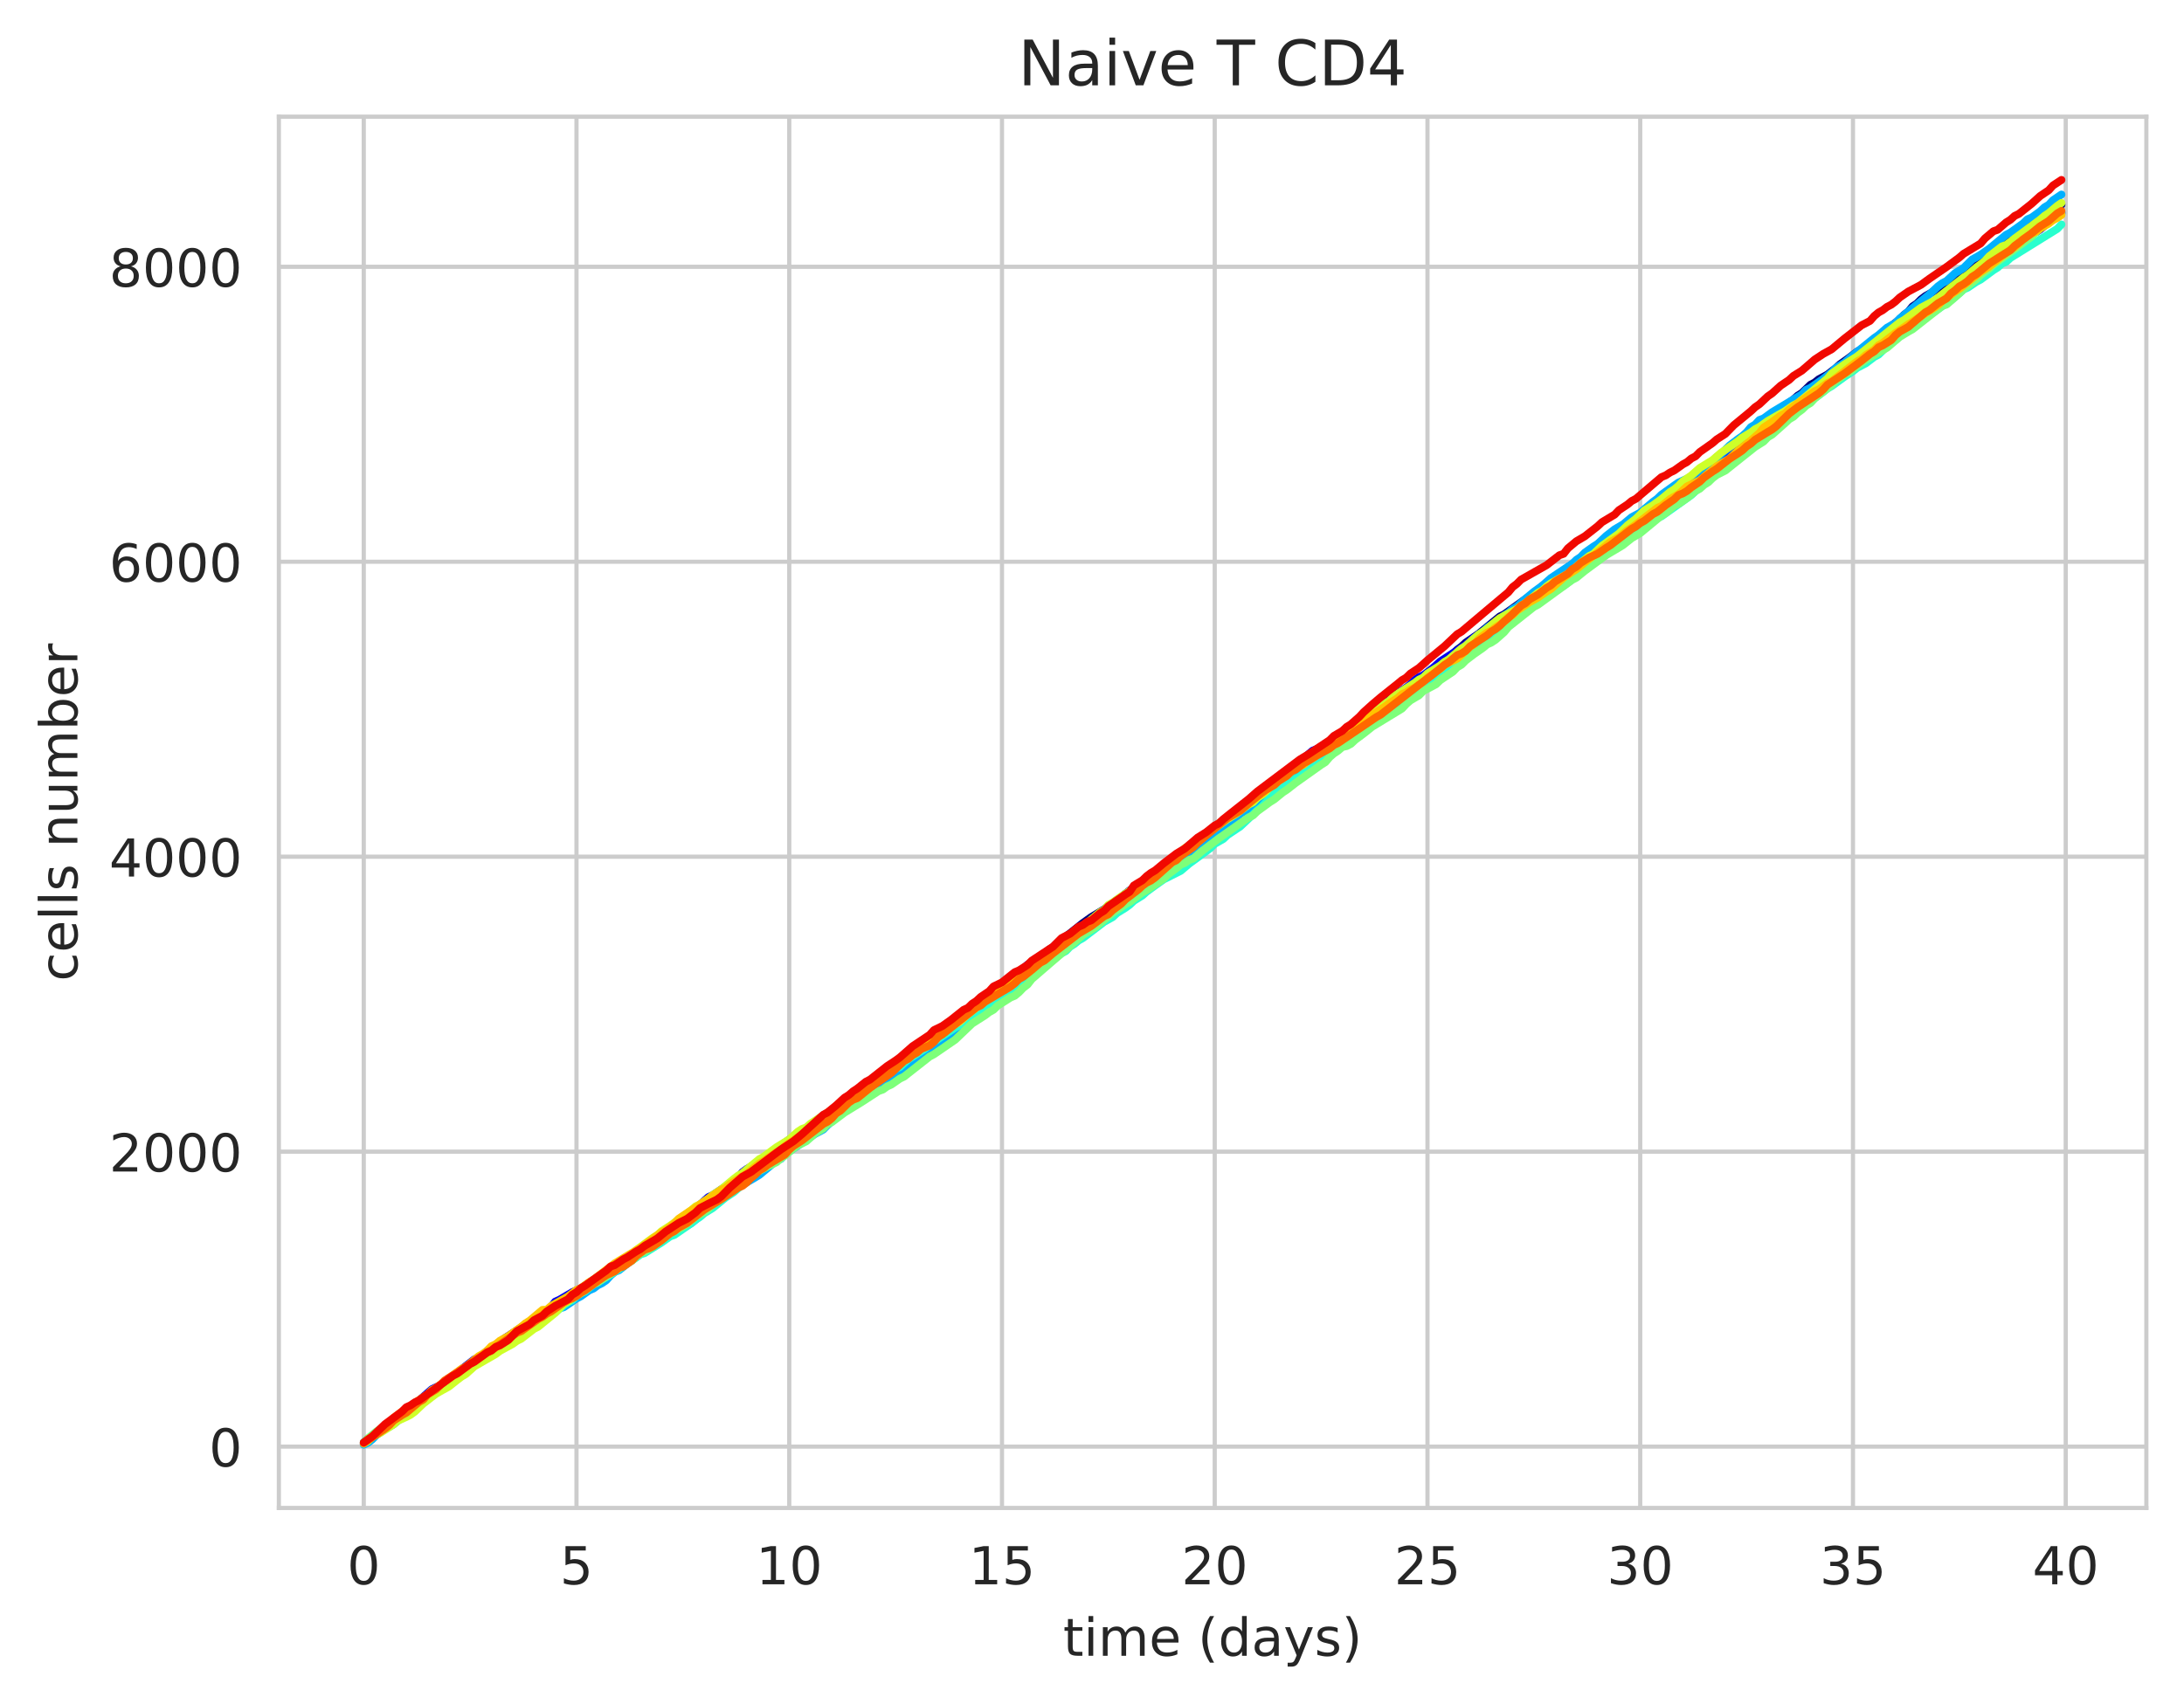 <?xml version="1.0" encoding="utf-8" standalone="no"?>
<!DOCTYPE svg PUBLIC "-//W3C//DTD SVG 1.1//EN"
  "http://www.w3.org/Graphics/SVG/1.1/DTD/svg11.dtd">
<!-- Created with matplotlib (https://matplotlib.org/) -->
<svg height="325.986pt" version="1.1" viewBox="0 0 417.648 325.986" width="417.648pt" xmlns="http://www.w3.org/2000/svg" xmlns:xlink="http://www.w3.org/1999/xlink">
 <defs>
  <style type="text/css">
*{stroke-linecap:butt;stroke-linejoin:round;white-space:pre;}
  </style>
 </defs>
 <g id="figure_1">
  <g id="patch_1">
   <path d="M 0 325.986 
L 417.648 325.986 
L 417.648 0 
L 0 0 
z
" style="fill:#ffffff;"/>
  </g>
  <g id="axes_1">
   <g id="patch_2">
    <path d="M 53.328 288.43 
L 410.448 288.43 
L 410.448 22.318 
L 53.328 22.318 
z
" style="fill:#ffffff;"/>
   </g>
   <g id="matplotlib.axis_1">
    <g id="xtick_1">
     <g id="line2d_1">
      <path clip-path="url(#pf5a2417125)" d="M 69.561 288.43 
L 69.561 22.318 
" style="fill:none;stroke:#cccccc;stroke-linecap:round;stroke-width:0.8;"/>
     </g>
     <g id="text_1">
      <!-- 0 -->
      <defs>
       <path d="M 31.781 66.406 
Q 24.172 66.406 20.328 58.906 
Q 16.5 51.422 16.5 36.375 
Q 16.5 21.391 20.328 13.891 
Q 24.172 6.391 31.781 6.391 
Q 39.453 6.391 43.281 13.891 
Q 47.125 21.391 47.125 36.375 
Q 47.125 51.422 43.281 58.906 
Q 39.453 66.406 31.781 66.406 
z
M 31.781 74.219 
Q 44.047 74.219 50.516 64.516 
Q 56.984 54.828 56.984 36.375 
Q 56.984 17.969 50.516 8.266 
Q 44.047 -1.422 31.781 -1.422 
Q 19.531 -1.422 13.062 8.266 
Q 6.594 17.969 6.594 36.375 
Q 6.594 54.828 13.062 64.516 
Q 19.531 74.219 31.781 74.219 
z
" id="DejaVuSans-48"/>
      </defs>
      <g style="fill:#262626;" transform="translate(66.38 303.029)scale(0.1 -0.1)">
       <use xlink:href="#DejaVuSans-48"/>
      </g>
     </g>
    </g>
    <g id="xtick_2">
     <g id="line2d_2">
      <path clip-path="url(#pf5a2417125)" d="M 110.244 288.43 
L 110.244 22.318 
" style="fill:none;stroke:#cccccc;stroke-linecap:round;stroke-width:0.8;"/>
     </g>
     <g id="text_2">
      <!-- 5 -->
      <defs>
       <path d="M 10.797 72.906 
L 49.516 72.906 
L 49.516 64.594 
L 19.828 64.594 
L 19.828 46.734 
Q 21.969 47.469 24.109 47.828 
Q 26.266 48.188 28.422 48.188 
Q 40.625 48.188 47.75 41.5 
Q 54.891 34.812 54.891 23.391 
Q 54.891 11.625 47.562 5.094 
Q 40.234 -1.422 26.906 -1.422 
Q 22.312 -1.422 17.547 -0.641 
Q 12.797 0.141 7.719 1.703 
L 7.719 11.625 
Q 12.109 9.234 16.797 8.062 
Q 21.484 6.891 26.703 6.891 
Q 35.156 6.891 40.078 11.328 
Q 45.016 15.766 45.016 23.391 
Q 45.016 31 40.078 35.438 
Q 35.156 39.891 26.703 39.891 
Q 22.75 39.891 18.812 39.016 
Q 14.891 38.141 10.797 36.281 
z
" id="DejaVuSans-53"/>
      </defs>
      <g style="fill:#262626;" transform="translate(107.063 303.029)scale(0.1 -0.1)">
       <use xlink:href="#DejaVuSans-53"/>
      </g>
     </g>
    </g>
    <g id="xtick_3">
     <g id="line2d_3">
      <path clip-path="url(#pf5a2417125)" d="M 150.928 288.43 
L 150.928 22.318 
" style="fill:none;stroke:#cccccc;stroke-linecap:round;stroke-width:0.8;"/>
     </g>
     <g id="text_3">
      <!-- 10 -->
      <defs>
       <path d="M 12.406 8.297 
L 28.516 8.297 
L 28.516 63.922 
L 10.984 60.406 
L 10.984 69.391 
L 28.422 72.906 
L 38.281 72.906 
L 38.281 8.297 
L 54.391 8.297 
L 54.391 0 
L 12.406 0 
z
" id="DejaVuSans-49"/>
      </defs>
      <g style="fill:#262626;" transform="translate(144.565 303.029)scale(0.1 -0.1)">
       <use xlink:href="#DejaVuSans-49"/>
       <use x="63.623" xlink:href="#DejaVuSans-48"/>
      </g>
     </g>
    </g>
    <g id="xtick_4">
     <g id="line2d_4">
      <path clip-path="url(#pf5a2417125)" d="M 191.611 288.43 
L 191.611 22.318 
" style="fill:none;stroke:#cccccc;stroke-linecap:round;stroke-width:0.8;"/>
     </g>
     <g id="text_4">
      <!-- 15 -->
      <g style="fill:#262626;" transform="translate(185.249 303.029)scale(0.1 -0.1)">
       <use xlink:href="#DejaVuSans-49"/>
       <use x="63.623" xlink:href="#DejaVuSans-53"/>
      </g>
     </g>
    </g>
    <g id="xtick_5">
     <g id="line2d_5">
      <path clip-path="url(#pf5a2417125)" d="M 232.295 288.43 
L 232.295 22.318 
" style="fill:none;stroke:#cccccc;stroke-linecap:round;stroke-width:0.8;"/>
     </g>
     <g id="text_5">
      <!-- 20 -->
      <defs>
       <path d="M 19.188 8.297 
L 53.609 8.297 
L 53.609 0 
L 7.328 0 
L 7.328 8.297 
Q 12.938 14.109 22.625 23.891 
Q 32.328 33.688 34.812 36.531 
Q 39.547 41.844 41.422 45.531 
Q 43.312 49.219 43.312 52.781 
Q 43.312 58.594 39.234 62.25 
Q 35.156 65.922 28.609 65.922 
Q 23.969 65.922 18.812 64.312 
Q 13.672 62.703 7.812 59.422 
L 7.812 69.391 
Q 13.766 71.781 18.938 73 
Q 24.125 74.219 28.422 74.219 
Q 39.75 74.219 46.484 68.547 
Q 53.219 62.891 53.219 53.422 
Q 53.219 48.922 51.531 44.891 
Q 49.859 40.875 45.406 35.406 
Q 44.188 33.984 37.641 27.219 
Q 31.109 20.453 19.188 8.297 
z
" id="DejaVuSans-50"/>
      </defs>
      <g style="fill:#262626;" transform="translate(225.932 303.029)scale(0.1 -0.1)">
       <use xlink:href="#DejaVuSans-50"/>
       <use x="63.623" xlink:href="#DejaVuSans-48"/>
      </g>
     </g>
    </g>
    <g id="xtick_6">
     <g id="line2d_6">
      <path clip-path="url(#pf5a2417125)" d="M 272.978 288.43 
L 272.978 22.318 
" style="fill:none;stroke:#cccccc;stroke-linecap:round;stroke-width:0.8;"/>
     </g>
     <g id="text_6">
      <!-- 25 -->
      <g style="fill:#262626;" transform="translate(266.616 303.029)scale(0.1 -0.1)">
       <use xlink:href="#DejaVuSans-50"/>
       <use x="63.623" xlink:href="#DejaVuSans-53"/>
      </g>
     </g>
    </g>
    <g id="xtick_7">
     <g id="line2d_7">
      <path clip-path="url(#pf5a2417125)" d="M 313.662 288.43 
L 313.662 22.318 
" style="fill:none;stroke:#cccccc;stroke-linecap:round;stroke-width:0.8;"/>
     </g>
     <g id="text_7">
      <!-- 30 -->
      <defs>
       <path d="M 40.578 39.312 
Q 47.656 37.797 51.625 33 
Q 55.609 28.219 55.609 21.188 
Q 55.609 10.406 48.188 4.484 
Q 40.766 -1.422 27.094 -1.422 
Q 22.516 -1.422 17.656 -0.516 
Q 12.797 0.391 7.625 2.203 
L 7.625 11.719 
Q 11.719 9.328 16.594 8.109 
Q 21.484 6.891 26.812 6.891 
Q 36.078 6.891 40.938 10.547 
Q 45.797 14.203 45.797 21.188 
Q 45.797 27.641 41.281 31.266 
Q 36.766 34.906 28.719 34.906 
L 20.219 34.906 
L 20.219 43.016 
L 29.109 43.016 
Q 36.375 43.016 40.234 45.922 
Q 44.094 48.828 44.094 54.297 
Q 44.094 59.906 40.109 62.906 
Q 36.141 65.922 28.719 65.922 
Q 24.656 65.922 20.016 65.031 
Q 15.375 64.156 9.812 62.312 
L 9.812 71.094 
Q 15.438 72.656 20.344 73.438 
Q 25.25 74.219 29.594 74.219 
Q 40.828 74.219 47.359 69.109 
Q 53.906 64.016 53.906 55.328 
Q 53.906 49.266 50.438 45.094 
Q 46.969 40.922 40.578 39.312 
z
" id="DejaVuSans-51"/>
      </defs>
      <g style="fill:#262626;" transform="translate(307.3 303.029)scale(0.1 -0.1)">
       <use xlink:href="#DejaVuSans-51"/>
       <use x="63.623" xlink:href="#DejaVuSans-48"/>
      </g>
     </g>
    </g>
    <g id="xtick_8">
     <g id="line2d_8">
      <path clip-path="url(#pf5a2417125)" d="M 354.346 288.43 
L 354.346 22.318 
" style="fill:none;stroke:#cccccc;stroke-linecap:round;stroke-width:0.8;"/>
     </g>
     <g id="text_8">
      <!-- 35 -->
      <g style="fill:#262626;" transform="translate(347.983 303.029)scale(0.1 -0.1)">
       <use xlink:href="#DejaVuSans-51"/>
       <use x="63.623" xlink:href="#DejaVuSans-53"/>
      </g>
     </g>
    </g>
    <g id="xtick_9">
     <g id="line2d_9">
      <path clip-path="url(#pf5a2417125)" d="M 395.029 288.43 
L 395.029 22.318 
" style="fill:none;stroke:#cccccc;stroke-linecap:round;stroke-width:0.8;"/>
     </g>
     <g id="text_9">
      <!-- 40 -->
      <defs>
       <path d="M 37.797 64.312 
L 12.891 25.391 
L 37.797 25.391 
z
M 35.203 72.906 
L 47.609 72.906 
L 47.609 25.391 
L 58.016 25.391 
L 58.016 17.188 
L 47.609 17.188 
L 47.609 0 
L 37.797 0 
L 37.797 17.188 
L 4.891 17.188 
L 4.891 26.703 
z
" id="DejaVuSans-52"/>
      </defs>
      <g style="fill:#262626;" transform="translate(388.667 303.029)scale(0.1 -0.1)">
       <use xlink:href="#DejaVuSans-52"/>
       <use x="63.623" xlink:href="#DejaVuSans-48"/>
      </g>
     </g>
    </g>
    <g id="text_10">
     <!-- time (days) -->
     <defs>
      <path d="M 18.312 70.219 
L 18.312 54.688 
L 36.812 54.688 
L 36.812 47.703 
L 18.312 47.703 
L 18.312 18.016 
Q 18.312 11.328 20.141 9.422 
Q 21.969 7.516 27.594 7.516 
L 36.812 7.516 
L 36.812 0 
L 27.594 0 
Q 17.188 0 13.234 3.875 
Q 9.281 7.766 9.281 18.016 
L 9.281 47.703 
L 2.688 47.703 
L 2.688 54.688 
L 9.281 54.688 
L 9.281 70.219 
z
" id="DejaVuSans-116"/>
      <path d="M 9.422 54.688 
L 18.406 54.688 
L 18.406 0 
L 9.422 0 
z
M 9.422 75.984 
L 18.406 75.984 
L 18.406 64.594 
L 9.422 64.594 
z
" id="DejaVuSans-105"/>
      <path d="M 52 44.188 
Q 55.375 50.25 60.062 53.125 
Q 64.75 56 71.094 56 
Q 79.641 56 84.281 50.016 
Q 88.922 44.047 88.922 33.016 
L 88.922 0 
L 79.891 0 
L 79.891 32.719 
Q 79.891 40.578 77.094 44.375 
Q 74.312 48.188 68.609 48.188 
Q 61.625 48.188 57.562 43.547 
Q 53.516 38.922 53.516 30.906 
L 53.516 0 
L 44.484 0 
L 44.484 32.719 
Q 44.484 40.625 41.703 44.406 
Q 38.922 48.188 33.109 48.188 
Q 26.219 48.188 22.156 43.531 
Q 18.109 38.875 18.109 30.906 
L 18.109 0 
L 9.078 0 
L 9.078 54.688 
L 18.109 54.688 
L 18.109 46.188 
Q 21.188 51.219 25.484 53.609 
Q 29.781 56 35.688 56 
Q 41.656 56 45.828 52.969 
Q 50 49.953 52 44.188 
z
" id="DejaVuSans-109"/>
      <path d="M 56.203 29.594 
L 56.203 25.203 
L 14.891 25.203 
Q 15.484 15.922 20.484 11.062 
Q 25.484 6.203 34.422 6.203 
Q 39.594 6.203 44.453 7.469 
Q 49.312 8.734 54.109 11.281 
L 54.109 2.781 
Q 49.266 0.734 44.188 -0.344 
Q 39.109 -1.422 33.891 -1.422 
Q 20.797 -1.422 13.156 6.188 
Q 5.516 13.812 5.516 26.812 
Q 5.516 40.234 12.766 48.109 
Q 20.016 56 32.328 56 
Q 43.359 56 49.781 48.891 
Q 56.203 41.797 56.203 29.594 
z
M 47.219 32.234 
Q 47.125 39.594 43.094 43.984 
Q 39.062 48.391 32.422 48.391 
Q 24.906 48.391 20.391 44.141 
Q 15.875 39.891 15.188 32.172 
z
" id="DejaVuSans-101"/>
      <path id="DejaVuSans-32"/>
      <path d="M 31 75.875 
Q 24.469 64.656 21.281 53.656 
Q 18.109 42.672 18.109 31.391 
Q 18.109 20.125 21.312 9.062 
Q 24.516 -2 31 -13.188 
L 23.188 -13.188 
Q 15.875 -1.703 12.234 9.375 
Q 8.594 20.453 8.594 31.391 
Q 8.594 42.281 12.203 53.312 
Q 15.828 64.359 23.188 75.875 
z
" id="DejaVuSans-40"/>
      <path d="M 45.406 46.391 
L 45.406 75.984 
L 54.391 75.984 
L 54.391 0 
L 45.406 0 
L 45.406 8.203 
Q 42.578 3.328 38.25 0.953 
Q 33.938 -1.422 27.875 -1.422 
Q 17.969 -1.422 11.734 6.484 
Q 5.516 14.406 5.516 27.297 
Q 5.516 40.188 11.734 48.094 
Q 17.969 56 27.875 56 
Q 33.938 56 38.25 53.625 
Q 42.578 51.266 45.406 46.391 
z
M 14.797 27.297 
Q 14.797 17.391 18.875 11.75 
Q 22.953 6.109 30.078 6.109 
Q 37.203 6.109 41.297 11.75 
Q 45.406 17.391 45.406 27.297 
Q 45.406 37.203 41.297 42.844 
Q 37.203 48.484 30.078 48.484 
Q 22.953 48.484 18.875 42.844 
Q 14.797 37.203 14.797 27.297 
z
" id="DejaVuSans-100"/>
      <path d="M 34.281 27.484 
Q 23.391 27.484 19.188 25 
Q 14.984 22.516 14.984 16.5 
Q 14.984 11.719 18.141 8.906 
Q 21.297 6.109 26.703 6.109 
Q 34.188 6.109 38.703 11.406 
Q 43.219 16.703 43.219 25.484 
L 43.219 27.484 
z
M 52.203 31.203 
L 52.203 0 
L 43.219 0 
L 43.219 8.297 
Q 40.141 3.328 35.547 0.953 
Q 30.953 -1.422 24.312 -1.422 
Q 15.922 -1.422 10.953 3.297 
Q 6 8.016 6 15.922 
Q 6 25.141 12.172 29.828 
Q 18.359 34.516 30.609 34.516 
L 43.219 34.516 
L 43.219 35.406 
Q 43.219 41.609 39.141 45 
Q 35.062 48.391 27.688 48.391 
Q 23 48.391 18.547 47.266 
Q 14.109 46.141 10.016 43.891 
L 10.016 52.203 
Q 14.938 54.109 19.578 55.047 
Q 24.219 56 28.609 56 
Q 40.484 56 46.344 49.844 
Q 52.203 43.703 52.203 31.203 
z
" id="DejaVuSans-97"/>
      <path d="M 32.172 -5.078 
Q 28.375 -14.844 24.75 -17.812 
Q 21.141 -20.797 15.094 -20.797 
L 7.906 -20.797 
L 7.906 -13.281 
L 13.188 -13.281 
Q 16.891 -13.281 18.938 -11.516 
Q 21 -9.766 23.484 -3.219 
L 25.094 0.875 
L 2.984 54.688 
L 12.5 54.688 
L 29.594 11.922 
L 46.688 54.688 
L 56.203 54.688 
z
" id="DejaVuSans-121"/>
      <path d="M 44.281 53.078 
L 44.281 44.578 
Q 40.484 46.531 36.375 47.5 
Q 32.281 48.484 27.875 48.484 
Q 21.188 48.484 17.844 46.438 
Q 14.5 44.391 14.5 40.281 
Q 14.5 37.156 16.891 35.375 
Q 19.281 33.594 26.516 31.984 
L 29.594 31.297 
Q 39.156 29.25 43.188 25.516 
Q 47.219 21.781 47.219 15.094 
Q 47.219 7.469 41.188 3.016 
Q 35.156 -1.422 24.609 -1.422 
Q 20.219 -1.422 15.453 -0.562 
Q 10.688 0.297 5.422 2 
L 5.422 11.281 
Q 10.406 8.688 15.234 7.391 
Q 20.062 6.109 24.812 6.109 
Q 31.156 6.109 34.562 8.281 
Q 37.984 10.453 37.984 14.406 
Q 37.984 18.062 35.516 20.016 
Q 33.062 21.969 24.703 23.781 
L 21.578 24.516 
Q 13.234 26.266 9.516 29.906 
Q 5.812 33.547 5.812 39.891 
Q 5.812 47.609 11.281 51.797 
Q 16.75 56 26.812 56 
Q 31.781 56 36.172 55.266 
Q 40.578 54.547 44.281 53.078 
z
" id="DejaVuSans-115"/>
      <path d="M 8.016 75.875 
L 15.828 75.875 
Q 23.141 64.359 26.781 53.312 
Q 30.422 42.281 30.422 31.391 
Q 30.422 20.453 26.781 9.375 
Q 23.141 -1.703 15.828 -13.188 
L 8.016 -13.188 
Q 14.5 -2 17.703 9.062 
Q 20.906 20.125 20.906 31.391 
Q 20.906 42.672 17.703 53.656 
Q 14.5 64.656 8.016 75.875 
z
" id="DejaVuSans-41"/>
     </defs>
     <g style="fill:#262626;" transform="translate(203.299 316.707)scale(0.1 -0.1)">
      <use xlink:href="#DejaVuSans-116"/>
      <use x="39.209" xlink:href="#DejaVuSans-105"/>
      <use x="66.992" xlink:href="#DejaVuSans-109"/>
      <use x="164.404" xlink:href="#DejaVuSans-101"/>
      <use x="225.928" xlink:href="#DejaVuSans-32"/>
      <use x="257.715" xlink:href="#DejaVuSans-40"/>
      <use x="296.729" xlink:href="#DejaVuSans-100"/>
      <use x="360.205" xlink:href="#DejaVuSans-97"/>
      <use x="421.484" xlink:href="#DejaVuSans-121"/>
      <use x="480.664" xlink:href="#DejaVuSans-115"/>
      <use x="532.764" xlink:href="#DejaVuSans-41"/>
     </g>
    </g>
   </g>
   <g id="matplotlib.axis_2">
    <g id="ytick_1">
     <g id="line2d_10">
      <path clip-path="url(#pf5a2417125)" d="M 53.328 276.701 
L 410.448 276.701 
" style="fill:none;stroke:#cccccc;stroke-linecap:round;stroke-width:0.8;"/>
     </g>
     <g id="text_11">
      <!-- 0 -->
      <g style="fill:#262626;" transform="translate(39.966 280.5)scale(0.1 -0.1)">
       <use xlink:href="#DejaVuSans-48"/>
      </g>
     </g>
    </g>
    <g id="ytick_2">
     <g id="line2d_11">
      <path clip-path="url(#pf5a2417125)" d="M 53.328 220.283 
L 410.448 220.283 
" style="fill:none;stroke:#cccccc;stroke-linecap:round;stroke-width:0.8;"/>
     </g>
     <g id="text_12">
      <!-- 2000 -->
      <g style="fill:#262626;" transform="translate(20.878 224.082)scale(0.1 -0.1)">
       <use xlink:href="#DejaVuSans-50"/>
       <use x="63.623" xlink:href="#DejaVuSans-48"/>
       <use x="127.246" xlink:href="#DejaVuSans-48"/>
       <use x="190.869" xlink:href="#DejaVuSans-48"/>
      </g>
     </g>
    </g>
    <g id="ytick_3">
     <g id="line2d_12">
      <path clip-path="url(#pf5a2417125)" d="M 53.328 163.865 
L 410.448 163.865 
" style="fill:none;stroke:#cccccc;stroke-linecap:round;stroke-width:0.8;"/>
     </g>
     <g id="text_13">
      <!-- 4000 -->
      <g style="fill:#262626;" transform="translate(20.878 167.664)scale(0.1 -0.1)">
       <use xlink:href="#DejaVuSans-52"/>
       <use x="63.623" xlink:href="#DejaVuSans-48"/>
       <use x="127.246" xlink:href="#DejaVuSans-48"/>
       <use x="190.869" xlink:href="#DejaVuSans-48"/>
      </g>
     </g>
    </g>
    <g id="ytick_4">
     <g id="line2d_13">
      <path clip-path="url(#pf5a2417125)" d="M 53.328 107.447 
L 410.448 107.447 
" style="fill:none;stroke:#cccccc;stroke-linecap:round;stroke-width:0.8;"/>
     </g>
     <g id="text_14">
      <!-- 6000 -->
      <defs>
       <path d="M 33.016 40.375 
Q 26.375 40.375 22.484 35.828 
Q 18.609 31.297 18.609 23.391 
Q 18.609 15.531 22.484 10.953 
Q 26.375 6.391 33.016 6.391 
Q 39.656 6.391 43.531 10.953 
Q 47.406 15.531 47.406 23.391 
Q 47.406 31.297 43.531 35.828 
Q 39.656 40.375 33.016 40.375 
z
M 52.594 71.297 
L 52.594 62.312 
Q 48.875 64.062 45.094 64.984 
Q 41.312 65.922 37.594 65.922 
Q 27.828 65.922 22.672 59.328 
Q 17.531 52.734 16.797 39.406 
Q 19.672 43.656 24.016 45.922 
Q 28.375 48.188 33.594 48.188 
Q 44.578 48.188 50.953 41.516 
Q 57.328 34.859 57.328 23.391 
Q 57.328 12.156 50.688 5.359 
Q 44.047 -1.422 33.016 -1.422 
Q 20.359 -1.422 13.672 8.266 
Q 6.984 17.969 6.984 36.375 
Q 6.984 53.656 15.188 63.938 
Q 23.391 74.219 37.203 74.219 
Q 40.922 74.219 44.703 73.484 
Q 48.484 72.75 52.594 71.297 
z
" id="DejaVuSans-54"/>
      </defs>
      <g style="fill:#262626;" transform="translate(20.878 111.246)scale(0.1 -0.1)">
       <use xlink:href="#DejaVuSans-54"/>
       <use x="63.623" xlink:href="#DejaVuSans-48"/>
       <use x="127.246" xlink:href="#DejaVuSans-48"/>
       <use x="190.869" xlink:href="#DejaVuSans-48"/>
      </g>
     </g>
    </g>
    <g id="ytick_5">
     <g id="line2d_14">
      <path clip-path="url(#pf5a2417125)" d="M 53.328 51.029 
L 410.448 51.029 
" style="fill:none;stroke:#cccccc;stroke-linecap:round;stroke-width:0.8;"/>
     </g>
     <g id="text_15">
      <!-- 8000 -->
      <defs>
       <path d="M 31.781 34.625 
Q 24.75 34.625 20.719 30.859 
Q 16.703 27.094 16.703 20.516 
Q 16.703 13.922 20.719 10.156 
Q 24.75 6.391 31.781 6.391 
Q 38.812 6.391 42.859 10.172 
Q 46.922 13.969 46.922 20.516 
Q 46.922 27.094 42.891 30.859 
Q 38.875 34.625 31.781 34.625 
z
M 21.922 38.812 
Q 15.578 40.375 12.031 44.719 
Q 8.5 49.078 8.5 55.328 
Q 8.5 64.062 14.719 69.141 
Q 20.953 74.219 31.781 74.219 
Q 42.672 74.219 48.875 69.141 
Q 55.078 64.062 55.078 55.328 
Q 55.078 49.078 51.531 44.719 
Q 48 40.375 41.703 38.812 
Q 48.828 37.156 52.797 32.312 
Q 56.781 27.484 56.781 20.516 
Q 56.781 9.906 50.312 4.234 
Q 43.844 -1.422 31.781 -1.422 
Q 19.734 -1.422 13.25 4.234 
Q 6.781 9.906 6.781 20.516 
Q 6.781 27.484 10.781 32.312 
Q 14.797 37.156 21.922 38.812 
z
M 18.312 54.391 
Q 18.312 48.734 21.844 45.562 
Q 25.391 42.391 31.781 42.391 
Q 38.141 42.391 41.719 45.562 
Q 45.312 48.734 45.312 54.391 
Q 45.312 60.062 41.719 63.234 
Q 38.141 66.406 31.781 66.406 
Q 25.391 66.406 21.844 63.234 
Q 18.312 60.062 18.312 54.391 
z
" id="DejaVuSans-56"/>
      </defs>
      <g style="fill:#262626;" transform="translate(20.878 54.828)scale(0.1 -0.1)">
       <use xlink:href="#DejaVuSans-56"/>
       <use x="63.623" xlink:href="#DejaVuSans-48"/>
       <use x="127.246" xlink:href="#DejaVuSans-48"/>
       <use x="190.869" xlink:href="#DejaVuSans-48"/>
      </g>
     </g>
    </g>
    <g id="text_16">
     <!-- cells number -->
     <defs>
      <path d="M 48.781 52.594 
L 48.781 44.188 
Q 44.969 46.297 41.141 47.344 
Q 37.312 48.391 33.406 48.391 
Q 24.656 48.391 19.812 42.844 
Q 14.984 37.312 14.984 27.297 
Q 14.984 17.281 19.812 11.734 
Q 24.656 6.203 33.406 6.203 
Q 37.312 6.203 41.141 7.25 
Q 44.969 8.297 48.781 10.406 
L 48.781 2.094 
Q 45.016 0.344 40.984 -0.531 
Q 36.969 -1.422 32.422 -1.422 
Q 20.062 -1.422 12.781 6.344 
Q 5.516 14.109 5.516 27.297 
Q 5.516 40.672 12.859 48.328 
Q 20.219 56 33.016 56 
Q 37.156 56 41.109 55.141 
Q 45.062 54.297 48.781 52.594 
z
" id="DejaVuSans-99"/>
      <path d="M 9.422 75.984 
L 18.406 75.984 
L 18.406 0 
L 9.422 0 
z
" id="DejaVuSans-108"/>
      <path d="M 54.891 33.016 
L 54.891 0 
L 45.906 0 
L 45.906 32.719 
Q 45.906 40.484 42.875 44.328 
Q 39.844 48.188 33.797 48.188 
Q 26.516 48.188 22.312 43.547 
Q 18.109 38.922 18.109 30.906 
L 18.109 0 
L 9.078 0 
L 9.078 54.688 
L 18.109 54.688 
L 18.109 46.188 
Q 21.344 51.125 25.703 53.562 
Q 30.078 56 35.797 56 
Q 45.219 56 50.047 50.172 
Q 54.891 44.344 54.891 33.016 
z
" id="DejaVuSans-110"/>
      <path d="M 8.5 21.578 
L 8.5 54.688 
L 17.484 54.688 
L 17.484 21.922 
Q 17.484 14.156 20.5 10.266 
Q 23.531 6.391 29.594 6.391 
Q 36.859 6.391 41.078 11.031 
Q 45.312 15.672 45.312 23.688 
L 45.312 54.688 
L 54.297 54.688 
L 54.297 0 
L 45.312 0 
L 45.312 8.406 
Q 42.047 3.422 37.719 1 
Q 33.406 -1.422 27.688 -1.422 
Q 18.266 -1.422 13.375 4.438 
Q 8.5 10.297 8.5 21.578 
z
M 31.109 56 
z
" id="DejaVuSans-117"/>
      <path d="M 48.688 27.297 
Q 48.688 37.203 44.609 42.844 
Q 40.531 48.484 33.406 48.484 
Q 26.266 48.484 22.188 42.844 
Q 18.109 37.203 18.109 27.297 
Q 18.109 17.391 22.188 11.75 
Q 26.266 6.109 33.406 6.109 
Q 40.531 6.109 44.609 11.75 
Q 48.688 17.391 48.688 27.297 
z
M 18.109 46.391 
Q 20.953 51.266 25.266 53.625 
Q 29.594 56 35.594 56 
Q 45.562 56 51.781 48.094 
Q 58.016 40.188 58.016 27.297 
Q 58.016 14.406 51.781 6.484 
Q 45.562 -1.422 35.594 -1.422 
Q 29.594 -1.422 25.266 0.953 
Q 20.953 3.328 18.109 8.203 
L 18.109 0 
L 9.078 0 
L 9.078 75.984 
L 18.109 75.984 
z
" id="DejaVuSans-98"/>
      <path d="M 41.109 46.297 
Q 39.594 47.172 37.812 47.578 
Q 36.031 48 33.891 48 
Q 26.266 48 22.188 43.047 
Q 18.109 38.094 18.109 28.812 
L 18.109 0 
L 9.078 0 
L 9.078 54.688 
L 18.109 54.688 
L 18.109 46.188 
Q 20.953 51.172 25.484 53.578 
Q 30.031 56 36.531 56 
Q 37.453 56 38.578 55.875 
Q 39.703 55.766 41.062 55.516 
z
" id="DejaVuSans-114"/>
     </defs>
     <g style="fill:#262626;" transform="translate(14.798 187.686)rotate(-90)scale(0.1 -0.1)">
      <use xlink:href="#DejaVuSans-99"/>
      <use x="54.98" xlink:href="#DejaVuSans-101"/>
      <use x="116.504" xlink:href="#DejaVuSans-108"/>
      <use x="144.287" xlink:href="#DejaVuSans-108"/>
      <use x="172.07" xlink:href="#DejaVuSans-115"/>
      <use x="224.17" xlink:href="#DejaVuSans-32"/>
      <use x="255.957" xlink:href="#DejaVuSans-110"/>
      <use x="319.336" xlink:href="#DejaVuSans-117"/>
      <use x="382.715" xlink:href="#DejaVuSans-109"/>
      <use x="480.127" xlink:href="#DejaVuSans-98"/>
      <use x="543.604" xlink:href="#DejaVuSans-101"/>
      <use x="605.127" xlink:href="#DejaVuSans-114"/>
     </g>
    </g>
   </g>
   <g id="line2d_15">
    <path clip-path="url(#pf5a2417125)" d="M 69.561 275.911 
L 70.375 275.206 
L 72.816 273.485 
L 74.443 272.272 
L 76.07 271.228 
L 78.511 269.395 
L 79.325 268.859 
L 80.139 267.984 
L 84.207 265.333 
L 85.834 264.12 
L 86.648 263.499 
L 87.462 263.019 
L 90.716 260.396 
L 93.971 258.534 
L 94.785 257.97 
L 95.598 257.632 
L 96.412 256.955 
L 98.853 255.713 
L 99.667 254.952 
L 100.48 254.444 
L 101.294 253.654 
L 102.921 252.498 
L 105.362 250.777 
L 108.617 248.746 
L 110.244 247.476 
L 111.058 246.828 
L 112.685 245.981 
L 113.499 245.276 
L 114.313 244.938 
L 115.94 243.866 
L 116.754 243.301 
L 119.195 242.004 
L 121.636 239.888 
L 122.449 239.268 
L 123.263 238.929 
L 124.077 238.449 
L 125.704 237.237 
L 126.518 236.729 
L 127.331 235.939 
L 128.959 234.867 
L 130.586 233.795 
L 131.4 233.457 
L 132.213 232.836 
L 133.027 232.526 
L 137.909 228.407 
L 141.978 225.812 
L 142.791 224.909 
L 149.301 220.509 
L 150.928 219.155 
L 151.742 218.195 
L 153.369 217.067 
L 154.996 215.882 
L 157.437 214.528 
L 159.878 212.356 
L 160.692 211.256 
L 161.506 210.664 
L 164.76 208.745 
L 166.388 207.25 
L 167.201 206.714 
L 168.829 206.009 
L 169.642 205.304 
L 171.27 204.345 
L 183.475 195.769 
L 184.288 195.177 
L 185.102 194.782 
L 185.916 194.133 
L 186.729 193.174 
L 189.17 191.228 
L 189.984 190.438 
L 190.798 189.479 
L 192.425 188.294 
L 193.239 187.363 
L 195.68 185.388 
L 198.934 183.16 
L 200.562 181.665 
L 201.375 181.157 
L 202.189 180.367 
L 204.63 178.505 
L 207.071 176.559 
L 208.699 175.402 
L 211.14 173.936 
L 211.953 173.259 
L 212.767 172.779 
L 213.581 172.13 
L 214.394 171.707 
L 215.208 170.945 
L 216.835 169.845 
L 217.649 169.197 
L 218.463 168.717 
L 220.09 167.419 
L 220.904 166.968 
L 221.717 166.319 
L 222.531 165.952 
L 225.786 163.329 
L 229.04 161.185 
L 236.363 155.12 
L 238.804 153.512 
L 239.618 152.779 
L 240.432 152.328 
L 242.059 150.917 
L 244.5 149.422 
L 246.127 148.435 
L 246.941 147.617 
L 249.382 146.009 
L 250.196 145.191 
L 251.009 144.824 
L 251.823 144.091 
L 253.45 143.131 
L 255.891 141.213 
L 259.96 137.744 
L 262.401 136.164 
L 263.214 135.712 
L 264.028 135.064 
L 264.842 134.753 
L 265.655 134.189 
L 266.469 133.794 
L 267.283 133.061 
L 268.096 132.525 
L 268.91 131.707 
L 270.537 130.635 
L 272.978 128.971 
L 274.606 127.419 
L 275.419 126.911 
L 276.233 126.15 
L 277.861 125.021 
L 278.674 124.26 
L 279.488 123.667 
L 280.302 122.906 
L 282.743 121.241 
L 286.811 117.913 
L 287.625 117.518 
L 292.507 114.02 
L 293.32 113.54 
L 294.948 112.102 
L 295.761 111.453 
L 296.575 111.03 
L 299.83 108.491 
L 301.457 107.362 
L 303.084 106.008 
L 305.525 104.372 
L 306.339 103.667 
L 307.966 102.652 
L 308.78 101.918 
L 310.407 101.298 
L 314.476 98.166 
L 316.917 95.797 
L 325.053 90.211 
L 325.867 89.309 
L 327.494 88.237 
L 328.308 87.391 
L 329.122 87.052 
L 330.749 86.065 
L 331.563 85.218 
L 332.376 84.118 
L 334.817 82.764 
L 335.631 81.974 
L 338.886 79.577 
L 340.513 78.279 
L 341.327 77.799 
L 342.14 77.01 
L 342.954 76.417 
L 343.768 75.684 
L 344.581 75.176 
L 346.209 73.596 
L 347.023 73.173 
L 347.836 72.524 
L 349.464 71.65 
L 351.091 70.381 
L 351.905 69.647 
L 353.532 68.491 
L 355.159 67.249 
L 357.6 65.839 
L 360.041 63.723 
L 360.855 63.187 
L 361.669 62.341 
L 363.296 61.1 
L 364.11 60.225 
L 364.923 59.605 
L 365.737 58.617 
L 366.551 58.081 
L 367.364 57.263 
L 368.178 56.643 
L 370.619 55.261 
L 371.433 54.442 
L 375.501 51.706 
L 377.128 50.437 
L 377.942 49.929 
L 378.756 49.252 
L 381.197 47.842 
L 382.01 47.531 
L 384.451 45.782 
L 387.706 43.61 
L 388.52 42.849 
L 393.402 39.717 
L 394.215 39.125 
L 394.215 39.125 
" style="fill:none;stroke:#000080;stroke-linecap:round;stroke-width:1.5;"/>
   </g>
   <g id="line2d_16">
    <path clip-path="url(#pf5a2417125)" d="M 69.561 276.193 
L 72.002 274.472 
L 72.816 273.682 
L 73.629 273.231 
L 74.443 272.639 
L 75.257 271.736 
L 78.511 269.028 
L 79.325 268.577 
L 82.58 265.728 
L 84.207 264.938 
L 85.021 264.402 
L 85.834 263.612 
L 86.648 263.161 
L 90.716 260.001 
L 91.53 259.663 
L 92.344 259.098 
L 93.157 258.393 
L 93.971 257.97 
L 96.412 256.052 
L 98.853 254.444 
L 99.667 253.88 
L 101.294 252.949 
L 102.108 252.469 
L 103.735 251.256 
L 104.549 250.72 
L 105.362 249.987 
L 106.176 248.971 
L 106.99 248.605 
L 109.431 247.166 
L 111.058 246.433 
L 118.381 241.468 
L 120.008 240.622 
L 120.822 239.888 
L 121.636 239.578 
L 122.449 238.901 
L 123.263 238.506 
L 124.077 237.97 
L 124.89 237.603 
L 125.704 236.87 
L 127.331 235.854 
L 129.772 233.626 
L 131.4 232.385 
L 132.213 231.905 
L 135.468 228.971 
L 136.282 228.605 
L 140.35 225.868 
L 141.164 225.135 
L 141.978 224.204 
L 142.791 223.612 
L 144.419 222.652 
L 150.928 217.97 
L 152.555 217.067 
L 153.369 216.39 
L 154.183 216.023 
L 154.996 215.487 
L 157.437 213.569 
L 158.251 213.005 
L 159.065 212.751 
L 159.878 212.328 
L 162.319 210.099 
L 164.76 208.435 
L 165.574 207.645 
L 168.015 205.896 
L 168.829 205.078 
L 169.642 204.824 
L 172.083 202.85 
L 172.897 202.568 
L 175.338 200.593 
L 176.152 199.747 
L 181.847 195.882 
L 183.475 194.556 
L 184.288 194.218 
L 185.102 193.4 
L 186.729 192.102 
L 187.543 191.651 
L 189.17 190.522 
L 189.984 190.043 
L 190.798 189.168 
L 192.425 188.068 
L 193.239 187.166 
L 194.052 186.799 
L 195.68 185.304 
L 196.493 184.514 
L 199.748 182.68 
L 200.562 181.947 
L 201.375 181.439 
L 205.444 178.139 
L 206.258 177.828 
L 208.699 176.051 
L 210.326 174.754 
L 211.14 174.274 
L 212.767 173.484 
L 214.394 171.989 
L 215.208 171.002 
L 216.022 170.297 
L 216.835 169.902 
L 219.276 168.012 
L 220.09 167.194 
L 220.904 166.742 
L 224.158 164.26 
L 224.972 163.639 
L 225.786 163.216 
L 229.854 160 
L 232.295 158.026 
L 234.736 156.333 
L 235.55 155.938 
L 237.991 153.653 
L 240.432 152.158 
L 242.873 150.099 
L 243.686 149.648 
L 245.314 148.153 
L 246.941 147.081 
L 251.009 143.583 
L 251.823 143.272 
L 253.45 142.342 
L 255.891 140.621 
L 256.705 140.141 
L 259.146 138.195 
L 260.773 137.179 
L 264.028 134.838 
L 264.842 134.387 
L 265.655 133.625 
L 268.91 131.509 
L 269.724 130.889 
L 270.537 130.071 
L 271.351 129.507 
L 272.165 129.168 
L 273.792 127.983 
L 275.419 126.516 
L 280.302 123.329 
L 281.929 121.862 
L 282.743 121.523 
L 283.556 120.931 
L 284.37 120.536 
L 285.184 119.859 
L 288.438 117.743 
L 290.066 116.389 
L 292.507 114.979 
L 293.32 114.217 
L 294.134 113.766 
L 294.948 112.779 
L 295.761 112.384 
L 296.575 111.848 
L 298.202 111.001 
L 299.016 110.494 
L 303.084 107.306 
L 304.712 106.291 
L 305.525 105.529 
L 306.339 105.021 
L 307.153 104.034 
L 307.966 103.611 
L 311.221 101.044 
L 316.103 97.32 
L 317.73 95.797 
L 322.612 91.932 
L 323.426 91.453 
L 324.24 90.747 
L 325.053 90.211 
L 325.867 89.478 
L 326.681 89.055 
L 329.122 87.165 
L 330.749 85.783 
L 331.563 85.303 
L 334.817 82.764 
L 335.631 82.369 
L 338.072 80.479 
L 338.886 79.972 
L 339.699 79.125 
L 341.327 78.053 
L 342.954 77.066 
L 343.768 76.756 
L 345.395 75.261 
L 346.209 74.838 
L 349.464 72.355 
L 351.091 71.029 
L 353.532 69.28 
L 354.346 68.942 
L 355.159 68.237 
L 356.787 67.278 
L 358.414 66.008 
L 359.228 65.641 
L 360.855 64.372 
L 363.296 62.736 
L 364.11 61.946 
L 366.551 60.366 
L 367.364 60.056 
L 368.992 59.012 
L 369.805 58.533 
L 370.619 57.884 
L 372.246 56.981 
L 376.315 53.596 
L 377.128 53.286 
L 379.569 51.311 
L 380.383 51.001 
L 381.197 50.183 
L 382.01 49.619 
L 383.638 48.124 
L 386.079 46.234 
L 387.706 45.246 
L 388.52 44.739 
L 389.333 44.457 
L 390.147 43.892 
L 391.774 42.482 
L 392.588 42.031 
L 394.215 40.818 
L 394.215 40.818 
" style="fill:none;stroke:#0000f1;stroke-linecap:round;stroke-width:1.5;"/>
   </g>
   <g id="line2d_17">
    <path clip-path="url(#pf5a2417125)" d="M 69.561 276.165 
L 71.188 274.585 
L 72.816 273.57 
L 74.443 272.357 
L 76.07 271.115 
L 76.884 270.721 
L 78.511 269.649 
L 80.952 268.069 
L 82.58 266.771 
L 83.393 266.122 
L 84.207 265.728 
L 85.021 264.994 
L 89.903 261.919 
L 91.53 260.509 
L 93.157 259.606 
L 94.785 258.168 
L 95.598 257.857 
L 96.412 257.293 
L 98.039 255.911 
L 101.294 253.372 
L 102.921 252.498 
L 106.99 249.564 
L 107.803 249.395 
L 109.431 248.492 
L 110.244 247.646 
L 111.872 246.489 
L 112.685 245.756 
L 113.499 245.304 
L 117.567 242.229 
L 118.381 241.552 
L 119.195 241.158 
L 120.008 240.339 
L 120.822 240.057 
L 121.636 239.55 
L 122.449 238.901 
L 127.331 236.108 
L 128.959 234.754 
L 129.772 234.19 
L 131.4 233.372 
L 133.841 231.651 
L 135.468 230.438 
L 136.282 229.451 
L 137.096 229.084 
L 141.164 225.699 
L 142.791 224.43 
L 143.605 223.837 
L 144.419 223.104 
L 146.86 221.468 
L 150.114 218.562 
L 150.928 218.195 
L 151.742 217.406 
L 153.369 216.503 
L 154.183 216.023 
L 155.81 214.557 
L 157.437 213.344 
L 158.251 212.949 
L 159.065 212.272 
L 159.878 211.792 
L 160.692 211.482 
L 161.506 210.72 
L 162.319 210.269 
L 163.133 209.535 
L 163.947 209.084 
L 166.388 207.109 
L 168.015 206.235 
L 168.829 205.586 
L 169.642 205.135 
L 170.456 204.401 
L 171.27 204.063 
L 172.083 203.301 
L 172.897 202.822 
L 173.711 202.06 
L 174.524 201.609 
L 177.779 199.239 
L 179.406 197.998 
L 181.034 196.728 
L 181.847 196.305 
L 185.102 193.569 
L 186.729 192.497 
L 187.543 191.679 
L 190.798 189.112 
L 191.611 188.238 
L 193.239 187.053 
L 194.866 185.783 
L 195.68 185.276 
L 196.493 184.937 
L 197.307 184.119 
L 198.121 183.583 
L 198.934 183.245 
L 202.189 181.072 
L 203.816 180.085 
L 204.63 179.493 
L 206.258 178.647 
L 207.885 177.518 
L 208.699 176.757 
L 209.512 176.277 
L 211.14 175.008 
L 211.953 174.697 
L 213.581 173.428 
L 214.394 173.005 
L 215.208 172.384 
L 216.022 171.905 
L 216.835 171.228 
L 217.649 170.776 
L 220.09 168.463 
L 223.345 165.529 
L 224.158 165.05 
L 226.599 163.216 
L 228.227 161.975 
L 229.854 160.452 
L 234.736 156.672 
L 237.991 154.5 
L 239.618 153.23 
L 241.245 151.961 
L 242.059 151.594 
L 242.873 151.03 
L 243.686 150.607 
L 244.5 149.902 
L 246.127 148.942 
L 247.755 147.701 
L 248.568 147.137 
L 249.382 146.263 
L 252.637 144.485 
L 259.146 140.113 
L 259.96 139.38 
L 260.773 138.928 
L 262.401 137.49 
L 264.842 135.854 
L 268.096 133.569 
L 269.724 132.186 
L 270.537 131.707 
L 272.978 129.422 
L 273.792 129.055 
L 275.419 127.786 
L 277.047 126.827 
L 280.302 124.034 
L 281.929 122.934 
L 285.184 120.085 
L 285.997 119.633 
L 288.438 117.546 
L 289.252 117.095 
L 290.879 115.769 
L 291.693 115.374 
L 292.507 114.838 
L 293.32 114.471 
L 294.134 113.935 
L 296.575 111.791 
L 298.202 111.03 
L 305.525 105.501 
L 307.966 103.865 
L 308.78 103.075 
L 309.594 102.539 
L 310.407 101.805 
L 316.103 98.138 
L 317.73 96.446 
L 319.358 94.866 
L 320.985 93.512 
L 322.612 92.666 
L 323.426 91.876 
L 324.24 91.565 
L 325.867 90.324 
L 327.494 88.942 
L 329.935 87.108 
L 333.19 84.457 
L 339.699 80.028 
L 342.14 78.477 
L 345.395 76.333 
L 346.209 76.107 
L 347.023 75.599 
L 347.836 75.345 
L 349.464 74.217 
L 351.091 72.835 
L 351.905 72.299 
L 354.346 70.239 
L 355.159 69.845 
L 356.787 68.66 
L 357.6 68.293 
L 358.414 67.757 
L 361.669 64.964 
L 363.296 63.667 
L 364.11 63.187 
L 364.923 62.397 
L 365.737 61.833 
L 366.551 61.072 
L 368.992 59.21 
L 372.246 56.361 
L 373.06 55.543 
L 373.874 55.119 
L 375.501 53.653 
L 377.942 52.242 
L 378.756 51.593 
L 380.383 50.832 
L 382.01 49.562 
L 382.824 48.829 
L 385.265 47.193 
L 386.892 45.895 
L 387.706 45.021 
L 389.333 43.61 
L 391.774 42.397 
L 394.215 40.592 
L 394.215 40.592 
" style="fill:none;stroke:#004cff;stroke-linecap:round;stroke-width:1.5;"/>
   </g>
   <g id="line2d_18">
    <path clip-path="url(#pf5a2417125)" d="M 69.561 276.334 
L 70.375 275.967 
L 71.188 275.319 
L 72.002 274.472 
L 72.816 273.936 
L 73.629 273.259 
L 74.443 272.921 
L 75.257 272.441 
L 77.698 270.438 
L 79.325 269.141 
L 80.139 268.718 
L 81.766 267.561 
L 82.58 266.799 
L 83.393 266.348 
L 84.207 265.53 
L 86.648 263.866 
L 87.462 263.104 
L 88.275 262.653 
L 89.089 261.948 
L 90.716 260.988 
L 91.53 260.678 
L 92.344 260.029 
L 93.157 259.211 
L 96.412 257.378 
L 97.226 257.011 
L 103.735 252.582 
L 104.549 252.103 
L 106.176 250.777 
L 106.99 250.269 
L 107.803 250.043 
L 110.244 248.379 
L 111.058 247.956 
L 112.685 246.799 
L 113.499 246.461 
L 114.313 245.84 
L 115.126 245.445 
L 115.94 244.881 
L 116.754 243.978 
L 117.567 243.301 
L 118.381 242.963 
L 120.822 241.017 
L 121.636 240.537 
L 122.449 239.86 
L 123.263 239.409 
L 124.077 238.732 
L 132.213 233.964 
L 133.841 232.667 
L 135.468 231.284 
L 136.282 230.466 
L 137.096 230.156 
L 137.909 229.394 
L 139.537 228.21 
L 140.35 227.589 
L 144.419 225.219 
L 145.232 224.712 
L 148.487 222.004 
L 149.301 221.693 
L 150.114 220.847 
L 151.742 219.691 
L 153.369 218.619 
L 155.81 216.926 
L 157.437 216.052 
L 158.251 215.205 
L 160.692 213.146 
L 162.319 211.764 
L 164.76 210.015 
L 166.388 209.338 
L 167.201 208.774 
L 168.015 208.407 
L 169.642 207.053 
L 170.456 206.686 
L 171.27 206.094 
L 172.083 205.276 
L 173.711 204.147 
L 174.524 203.611 
L 177.779 200.875 
L 178.593 200.367 
L 179.406 199.662 
L 181.034 198.731 
L 182.661 197.152 
L 186.729 194.133 
L 188.357 192.554 
L 189.17 192.102 
L 189.984 191.51 
L 190.798 190.748 
L 192.425 189.733 
L 193.239 188.999 
L 197.307 186.291 
L 198.121 185.417 
L 199.748 184.147 
L 201.375 182.821 
L 204.63 180.452 
L 205.444 179.775 
L 207.071 178.872 
L 208.699 177.49 
L 211.953 175.6 
L 214.394 173.738 
L 216.022 172.694 
L 216.835 171.82 
L 217.649 171.312 
L 218.463 170.522 
L 223.345 166.968 
L 224.972 165.501 
L 225.786 165.078 
L 226.599 164.486 
L 227.413 163.555 
L 229.04 162.567 
L 229.854 161.806 
L 233.109 159.352 
L 233.922 158.477 
L 236.363 156.615 
L 237.177 155.656 
L 238.804 154.754 
L 240.432 153.399 
L 242.873 151.961 
L 245.314 149.761 
L 246.941 148.745 
L 249.382 146.855 
L 251.009 145.839 
L 252.637 144.768 
L 253.45 143.921 
L 254.264 143.385 
L 255.078 142.595 
L 255.891 142.003 
L 257.519 140.593 
L 259.146 139.295 
L 259.96 138.9 
L 260.773 138.251 
L 261.587 137.405 
L 263.214 136.446 
L 264.028 135.712 
L 265.655 134.81 
L 267.283 133.428 
L 270.537 131.03 
L 271.351 130.607 
L 272.165 130.014 
L 272.978 129.591 
L 274.606 128.152 
L 279.488 124.203 
L 281.115 123.018 
L 281.929 122.088 
L 282.743 121.382 
L 283.556 120.875 
L 284.37 120.057 
L 286.811 118.449 
L 287.625 117.743 
L 288.438 117.207 
L 289.252 116.474 
L 290.066 115.994 
L 291.693 114.556 
L 293.32 113.202 
L 294.948 112.017 
L 296.575 110.578 
L 299.016 108.942 
L 300.643 107.87 
L 301.457 107.08 
L 302.271 106.544 
L 303.084 105.698 
L 304.712 104.542 
L 305.525 104.034 
L 307.153 102.511 
L 308.78 101.241 
L 310.407 100.282 
L 312.035 98.928 
L 313.662 98.054 
L 316.103 95.994 
L 316.917 95.402 
L 317.73 94.612 
L 320.171 92.863 
L 320.985 92.299 
L 322.612 91.565 
L 323.426 91.114 
L 325.867 89.309 
L 327.494 88.293 
L 329.122 86.826 
L 330.749 85.218 
L 332.376 83.977 
L 333.19 83.413 
L 334.004 82.68 
L 334.817 81.692 
L 335.631 81.213 
L 336.445 80.338 
L 337.258 80.028 
L 338.886 78.843 
L 344.581 75.43 
L 345.395 74.555 
L 346.209 74.189 
L 348.65 72.468 
L 350.277 71.199 
L 351.091 70.352 
L 352.718 69.365 
L 354.346 67.926 
L 355.973 66.629 
L 358.414 64.654 
L 359.228 64.09 
L 360.855 62.679 
L 362.482 61.777 
L 363.296 60.902 
L 368.992 56.276 
L 370.619 54.753 
L 371.433 54.16 
L 372.246 53.737 
L 373.874 52.242 
L 375.501 51.255 
L 377.128 49.647 
L 378.756 48.716 
L 380.383 47.588 
L 383.638 44.908 
L 384.451 44.485 
L 386.892 42.736 
L 387.706 41.946 
L 388.52 41.607 
L 390.147 40.423 
L 390.961 39.661 
L 391.774 39.181 
L 392.588 38.307 
L 394.215 37.207 
L 394.215 37.207 
" style="fill:none;stroke:#00b0ff;stroke-linecap:round;stroke-width:1.5;"/>
   </g>
   <g id="line2d_19">
    <path clip-path="url(#pf5a2417125)" d="M 69.561 275.855 
L 72.002 274.331 
L 74.443 272.893 
L 78.511 269.761 
L 79.325 269.395 
L 81.766 267.759 
L 82.58 266.856 
L 83.393 266.122 
L 85.834 264.43 
L 86.648 264.148 
L 88.275 263.217 
L 89.089 262.54 
L 89.903 261.553 
L 96.412 257.378 
L 97.226 256.898 
L 99.667 255.008 
L 102.108 253.457 
L 102.921 252.808 
L 104.549 252.215 
L 106.176 251.031 
L 107.803 249.677 
L 108.617 249.112 
L 109.431 248.689 
L 110.244 247.899 
L 111.058 247.335 
L 111.872 247.025 
L 113.499 245.671 
L 116.754 243.781 
L 120.822 241.129 
L 122.449 239.945 
L 123.263 239.691 
L 126.518 237.66 
L 128.145 236.503 
L 128.959 236.221 
L 132.213 233.964 
L 133.027 233.259 
L 133.841 232.779 
L 134.654 232.074 
L 136.282 231.087 
L 138.723 229.084 
L 140.35 228.012 
L 141.978 226.574 
L 145.232 223.753 
L 146.046 223.076 
L 146.86 222.568 
L 147.673 222.258 
L 150.114 220.368 
L 150.928 220.001 
L 152.555 218.647 
L 153.369 217.913 
L 154.996 216.785 
L 157.437 214.444 
L 161.506 211.454 
L 162.319 210.72 
L 163.947 209.761 
L 165.574 208.125 
L 166.388 207.702 
L 168.015 206.545 
L 171.27 204.429 
L 172.083 204.091 
L 173.711 202.624 
L 176.965 200.537 
L 177.779 199.803 
L 179.406 198.731 
L 182.661 196.559 
L 184.288 195.713 
L 185.916 194.697 
L 186.729 193.851 
L 188.357 192.807 
L 189.17 192.582 
L 189.984 192.046 
L 190.798 191.369 
L 191.611 190.917 
L 193.239 189.394 
L 195.68 187.504 
L 196.493 186.94 
L 197.307 186.15 
L 200.562 184.119 
L 201.375 183.639 
L 203.003 182.342 
L 203.816 181.919 
L 204.63 181.072 
L 205.444 180.565 
L 206.258 179.888 
L 207.071 179.436 
L 211.14 176.333 
L 212.767 175.431 
L 213.581 174.669 
L 215.208 173.654 
L 216.022 173.061 
L 216.835 172.299 
L 218.463 171.284 
L 219.276 170.551 
L 220.904 169.366 
L 222.531 168.209 
L 225.786 166.573 
L 227.413 165.191 
L 230.668 162.821 
L 231.481 162.201 
L 232.295 161.411 
L 233.922 160.48 
L 234.736 159.718 
L 237.177 158.082 
L 240.432 155.007 
L 241.245 154.359 
L 244.5 150.889 
L 245.314 150.184 
L 248.568 148.519 
L 250.196 147.25 
L 251.823 146.234 
L 252.637 145.388 
L 255.078 143.724 
L 255.891 143.188 
L 257.519 141.89 
L 258.332 141.467 
L 264.028 136.784 
L 266.469 135.233 
L 268.096 134.048 
L 268.91 133.653 
L 270.537 132.186 
L 272.165 131.114 
L 273.792 129.676 
L 276.233 127.955 
L 277.861 126.516 
L 278.674 125.924 
L 279.488 125.473 
L 280.302 124.88 
L 281.115 124.147 
L 281.929 123.724 
L 283.556 122.567 
L 284.37 122.088 
L 286.811 120.282 
L 287.625 119.972 
L 289.252 118.928 
L 291.693 117.123 
L 292.507 116.502 
L 293.32 115.599 
L 294.134 115.007 
L 294.948 114.556 
L 295.761 114.274 
L 298.202 112.468 
L 299.016 112.073 
L 300.643 110.832 
L 302.271 109.676 
L 306.339 106.544 
L 307.153 106.149 
L 307.966 105.444 
L 311.221 103.357 
L 312.035 102.623 
L 313.662 101.721 
L 316.917 99.097 
L 317.73 98.759 
L 323.426 94.697 
L 326.681 91.678 
L 327.494 90.945 
L 328.308 90.522 
L 329.122 89.675 
L 330.749 88.604 
L 331.563 87.842 
L 332.376 86.911 
L 334.004 85.529 
L 336.445 83.977 
L 340.513 80.959 
L 341.327 80.197 
L 342.14 79.661 
L 342.954 78.984 
L 343.768 78.618 
L 347.023 76.163 
L 348.65 74.979 
L 349.464 74.33 
L 350.277 73.85 
L 352.718 72.073 
L 354.346 71.001 
L 355.159 70.352 
L 356.787 69.506 
L 358.414 68.265 
L 359.228 67.842 
L 360.041 67.052 
L 360.855 66.065 
L 361.669 65.472 
L 362.482 65.049 
L 363.296 64.344 
L 364.11 63.469 
L 368.992 60.169 
L 369.805 59.718 
L 371.433 58.561 
L 373.06 57.489 
L 374.687 56.107 
L 375.501 55.373 
L 376.315 55.007 
L 377.942 53.907 
L 378.756 53.483 
L 381.197 51.678 
L 382.01 51.17 
L 382.824 50.437 
L 383.638 50.098 
L 384.451 49.337 
L 393.402 43.779 
L 394.215 42.933 
L 394.215 42.933 
" style="fill:none;stroke:#29ffce;stroke-linecap:round;stroke-width:1.5;"/>
   </g>
   <g id="line2d_20">
    <path clip-path="url(#pf5a2417125)" d="M 69.561 275.996 
L 70.375 275.121 
L 72.002 273.795 
L 74.443 272.159 
L 76.07 271.426 
L 76.884 271.003 
L 77.698 270.269 
L 79.325 269.254 
L 80.139 268.831 
L 82.58 267.082 
L 85.021 265.445 
L 85.834 264.994 
L 88.275 262.766 
L 92.344 260.058 
L 93.971 259.268 
L 95.598 258.309 
L 98.039 256.278 
L 98.853 255.826 
L 100.48 254.162 
L 101.294 253.682 
L 102.108 252.892 
L 104.549 251.172 
L 105.362 250.664 
L 106.176 250.297 
L 106.99 249.705 
L 107.803 249.282 
L 108.617 248.464 
L 109.431 247.928 
L 111.058 247.222 
L 112.685 246.038 
L 114.313 245.304 
L 119.195 242.032 
L 120.008 241.411 
L 120.822 241.158 
L 122.449 239.747 
L 123.263 239.409 
L 124.89 238.393 
L 127.331 236.362 
L 130.586 234.641 
L 132.213 233.457 
L 133.027 232.751 
L 134.654 231.849 
L 135.468 231.228 
L 136.282 230.382 
L 137.909 229.253 
L 138.723 228.435 
L 139.537 227.928 
L 141.164 226.602 
L 141.978 226.235 
L 144.419 224.401 
L 146.86 223.076 
L 148.487 222.314 
L 149.301 221.581 
L 150.114 221.045 
L 151.742 219.662 
L 152.555 219.098 
L 154.183 218.308 
L 155.81 216.841 
L 157.437 215.854 
L 158.251 215.036 
L 159.065 214.641 
L 161.506 212.808 
L 164.76 210.805 
L 168.015 208.689 
L 168.829 208.407 
L 169.642 207.815 
L 170.456 207.448 
L 172.083 206.319 
L 172.897 205.925 
L 177.779 202.088 
L 178.593 201.665 
L 182.661 198.872 
L 185.916 195.769 
L 188.357 194.218 
L 189.17 193.597 
L 189.984 193.146 
L 190.798 192.356 
L 193.239 190.805 
L 194.052 190.466 
L 194.866 189.789 
L 195.68 188.943 
L 196.493 188.322 
L 197.307 187.278 
L 207.071 178.844 
L 209.512 177.321 
L 212.767 174.613 
L 214.394 173.541 
L 215.208 172.948 
L 216.022 172.525 
L 218.463 170.692 
L 219.276 170.268 
L 222.531 168.068 
L 223.345 167.278 
L 224.972 166.065 
L 225.786 165.388 
L 226.599 165.05 
L 227.413 164.486 
L 228.227 164.204 
L 229.854 162.793 
L 233.109 160.339 
L 238.804 156.333 
L 239.618 155.967 
L 240.432 155.177 
L 242.873 153.399 
L 243.686 152.892 
L 245.314 151.566 
L 246.127 151.03 
L 247.755 149.761 
L 252.637 146.291 
L 253.45 145.783 
L 254.264 144.824 
L 255.078 144.119 
L 255.891 143.583 
L 256.705 142.878 
L 257.519 142.708 
L 258.332 142.285 
L 259.146 141.524 
L 260.773 140.311 
L 262.401 139.013 
L 268.096 135.543 
L 268.91 134.669 
L 269.724 133.964 
L 271.351 133.004 
L 272.165 132.186 
L 274.606 130.889 
L 275.419 130.099 
L 277.861 128.463 
L 278.674 127.617 
L 279.488 127.137 
L 280.302 126.319 
L 281.929 125.078 
L 283.556 123.949 
L 284.37 123.272 
L 285.184 122.906 
L 285.997 122.37 
L 287.625 120.931 
L 288.438 119.944 
L 293.32 116.079 
L 294.134 115.656 
L 300.643 110.917 
L 301.457 110.494 
L 303.084 109.168 
L 307.153 106.178 
L 309.594 104.739 
L 310.407 104.231 
L 312.035 102.934 
L 313.662 101.975 
L 317.73 98.618 
L 318.544 98.138 
L 320.171 96.728 
L 320.985 96.389 
L 322.612 95.261 
L 324.24 93.907 
L 325.053 93.484 
L 325.867 92.75 
L 326.681 92.242 
L 327.494 91.453 
L 328.308 90.832 
L 329.935 90.014 
L 335.631 85.472 
L 337.258 84.457 
L 338.072 83.611 
L 338.886 83.131 
L 341.327 80.959 
L 342.14 80.197 
L 342.954 79.718 
L 343.768 78.956 
L 344.581 78.364 
L 345.395 77.574 
L 346.209 77.094 
L 347.023 76.22 
L 350.277 73.625 
L 351.091 72.835 
L 351.905 72.299 
L 352.718 71.565 
L 353.532 71.255 
L 355.973 69.421 
L 356.787 68.829 
L 360.855 66.516 
L 363.296 64.428 
L 364.923 63.441 
L 365.737 62.99 
L 371.433 58.505 
L 372.246 58.251 
L 374.687 56.107 
L 375.501 55.289 
L 377.942 53.427 
L 378.756 52.609 
L 380.383 51.396 
L 381.197 50.634 
L 388.52 45.246 
L 390.961 42.905 
L 391.774 42.341 
L 392.588 42.059 
L 393.402 41.325 
L 394.215 40.818 
L 394.215 40.818 
" style="fill:none;stroke:#7dff7a;stroke-linecap:round;stroke-width:1.5;"/>
   </g>
   <g id="line2d_21">
    <path clip-path="url(#pf5a2417125)" d="M 69.561 276.108 
L 70.375 275.657 
L 71.188 274.867 
L 72.816 274.021 
L 74.443 272.977 
L 75.257 272.469 
L 76.07 271.764 
L 77.698 271.031 
L 78.511 270.608 
L 79.325 270.015 
L 80.952 268.464 
L 83.393 266.574 
L 85.834 265.22 
L 87.462 263.922 
L 88.275 263.302 
L 89.089 262.822 
L 90.716 261.355 
L 94.785 259.014 
L 95.598 258.393 
L 98.039 257.067 
L 98.853 256.475 
L 99.667 256.08 
L 102.108 254.19 
L 102.921 253.767 
L 106.176 251.115 
L 107.803 249.395 
L 108.617 248.943 
L 109.431 248.323 
L 111.058 247.364 
L 112.685 246.151 
L 114.313 244.74 
L 116.754 242.709 
L 118.381 242.032 
L 119.195 241.637 
L 120.008 240.678 
L 120.822 240.029 
L 121.636 239.127 
L 124.89 236.729 
L 125.704 236.249 
L 126.518 235.488 
L 128.145 234.444 
L 132.213 231.482 
L 133.027 230.748 
L 133.841 230.382 
L 135.468 229.253 
L 136.282 228.576 
L 137.909 227.504 
L 140.35 225.473 
L 141.164 224.853 
L 141.978 224.373 
L 145.232 221.693 
L 146.046 221.242 
L 148.487 219.437 
L 150.928 217.942 
L 152.555 216.475 
L 153.369 215.939 
L 154.183 215.657 
L 154.996 214.923 
L 159.065 212.272 
L 161.506 210.184 
L 163.133 209.112 
L 163.947 208.435 
L 164.76 208.012 
L 165.574 207.448 
L 168.015 205.389 
L 170.456 203.978 
L 171.27 203.611 
L 172.083 203.047 
L 173.711 202.173 
L 175.338 201.129 
L 176.152 200.424 
L 178.593 198.901 
L 179.406 198.139 
L 182.661 195.91 
L 183.475 195.487 
L 185.102 194.02 
L 191.611 188.858 
L 192.425 188.576 
L 193.239 188.012 
L 194.052 187.702 
L 194.866 187.109 
L 195.68 186.263 
L 203.003 180.508 
L 204.63 179.38 
L 206.258 177.913 
L 207.071 177.039 
L 207.885 176.503 
L 210.326 174.5 
L 211.14 174.048 
L 211.953 173.089 
L 212.767 172.638 
L 214.394 171.481 
L 216.835 169.845 
L 217.649 169.027 
L 218.463 168.661 
L 219.276 167.927 
L 221.717 166.347 
L 222.531 165.924 
L 224.158 164.542 
L 224.972 163.668 
L 225.786 163.103 
L 226.599 162.201 
L 229.854 160.226 
L 234.736 156.672 
L 236.363 155.684 
L 238.804 153.879 
L 239.618 153.456 
L 240.432 152.638 
L 241.245 152.102 
L 242.059 151.425 
L 242.873 150.522 
L 243.686 149.789 
L 244.5 149.225 
L 245.314 148.435 
L 247.755 146.827 
L 248.568 146.432 
L 249.382 145.896 
L 251.009 145.05 
L 252.637 143.921 
L 253.45 143.47 
L 254.264 142.878 
L 255.078 142.031 
L 256.705 140.762 
L 257.519 140.028 
L 259.146 138.844 
L 260.773 137.461 
L 261.587 136.643 
L 263.214 135.712 
L 264.028 135.035 
L 265.655 134.048 
L 266.469 133.202 
L 270.537 130.607 
L 271.351 129.986 
L 272.165 129.591 
L 272.978 128.801 
L 275.419 127.278 
L 276.233 126.601 
L 277.047 126.121 
L 279.488 124.034 
L 280.302 123.498 
L 281.929 122.059 
L 282.743 121.382 
L 284.37 120.254 
L 285.997 118.872 
L 286.811 118.223 
L 290.066 116.474 
L 290.879 115.853 
L 291.693 115.374 
L 294.134 113.371 
L 294.948 112.92 
L 295.761 112.158 
L 296.575 111.566 
L 299.83 109.732 
L 300.643 109.111 
L 302.271 107.645 
L 303.898 106.347 
L 304.712 105.952 
L 306.339 104.401 
L 309.594 102.059 
L 311.221 100.479 
L 312.848 99.21 
L 314.476 97.63 
L 316.103 96.643 
L 317.73 95.458 
L 319.358 94.104 
L 320.171 93.597 
L 320.985 92.919 
L 321.799 92.073 
L 323.426 90.945 
L 325.053 89.506 
L 327.494 88.011 
L 329.122 86.601 
L 332.376 84.372 
L 333.19 83.695 
L 334.817 82.708 
L 335.631 82.087 
L 336.445 81.664 
L 338.072 80.508 
L 341.327 78.646 
L 342.954 77.517 
L 343.768 77.122 
L 349.464 72.412 
L 350.277 71.452 
L 352.718 69.704 
L 355.159 68.152 
L 356.787 66.854 
L 363.296 61.664 
L 364.11 61.213 
L 367.364 58.843 
L 369.805 57.545 
L 375.501 53.06 
L 376.315 52.552 
L 377.942 51.142 
L 379.569 49.929 
L 380.383 49.026 
L 382.824 47.136 
L 383.638 46.854 
L 385.265 45.613 
L 390.147 42.002 
L 390.961 41.297 
L 391.774 40.761 
L 393.402 39.379 
L 394.215 38.815 
L 394.215 38.815 
" style="fill:none;stroke:#ceff29;stroke-linecap:round;stroke-width:1.5;"/>
   </g>
   <g id="line2d_22">
    <path clip-path="url(#pf5a2417125)" d="M 69.561 276.137 
L 70.375 275.29 
L 71.188 274.783 
L 73.629 272.921 
L 75.257 271.2 
L 76.884 269.987 
L 81.766 266.687 
L 82.58 265.897 
L 83.393 265.445 
L 88.275 261.807 
L 89.089 261.44 
L 90.716 260.086 
L 91.53 259.409 
L 92.344 258.957 
L 93.157 258.337 
L 93.971 257.491 
L 94.785 257.124 
L 95.598 256.447 
L 97.226 255.544 
L 99.667 253.795 
L 100.48 253.118 
L 101.294 252.61 
L 103.735 250.551 
L 104.549 250.523 
L 105.362 249.818 
L 108.617 247.984 
L 110.244 246.743 
L 111.058 246.404 
L 112.685 245.22 
L 113.499 244.74 
L 117.567 241.637 
L 122.449 238.675 
L 126.518 235.657 
L 127.331 235.234 
L 128.959 233.992 
L 129.772 233.118 
L 136.282 228.717 
L 137.909 227.589 
L 138.723 227.194 
L 139.537 226.517 
L 142.791 224.458 
L 145.232 222.511 
L 146.046 222.06 
L 148.487 220.368 
L 149.301 219.944 
L 150.114 219.183 
L 152.555 217.575 
L 154.183 216.531 
L 155.81 214.923 
L 157.437 214.049 
L 159.878 212.187 
L 160.692 211.707 
L 164.76 208.407 
L 166.388 206.771 
L 168.015 205.812 
L 173.711 202.004 
L 174.524 201.355 
L 176.152 200.367 
L 178.593 198.618 
L 179.406 197.744 
L 181.847 195.769 
L 183.475 194.81 
L 184.288 194.077 
L 185.102 193.682 
L 187.543 192.046 
L 189.17 190.776 
L 191.611 189.309 
L 192.425 188.407 
L 194.052 187.222 
L 195.68 186.291 
L 198.121 184.655 
L 200.562 182.765 
L 201.375 182.003 
L 202.189 181.439 
L 203.003 181.016 
L 205.444 179.098 
L 207.071 177.828 
L 208.699 176.305 
L 209.512 175.741 
L 213.581 172.356 
L 215.208 171.481 
L 216.022 171.002 
L 218.463 169.027 
L 219.276 168.266 
L 220.09 167.814 
L 221.717 166.235 
L 223.345 165.275 
L 224.972 163.893 
L 227.413 162.088 
L 228.227 161.354 
L 229.04 160.875 
L 229.854 160.029 
L 230.668 159.549 
L 232.295 158.054 
L 233.922 156.869 
L 234.736 156.418 
L 235.55 155.656 
L 237.177 154.669 
L 238.804 153.399 
L 241.245 151.848 
L 242.873 150.466 
L 244.5 149.366 
L 246.127 148.237 
L 246.941 147.588 
L 248.568 146.629 
L 249.382 146.178 
L 250.196 145.416 
L 252.637 143.752 
L 253.45 143.272 
L 254.264 142.595 
L 255.078 142.144 
L 255.891 141.382 
L 257.519 140.311 
L 259.96 138.449 
L 261.587 137.236 
L 264.842 135.148 
L 265.655 134.528 
L 267.283 133.512 
L 268.096 132.779 
L 268.91 132.44 
L 269.724 131.876 
L 270.537 131.538 
L 272.165 130.409 
L 272.978 129.619 
L 274.606 128.491 
L 275.419 127.955 
L 276.233 127.165 
L 278.674 125.98 
L 281.115 123.752 
L 281.929 123.216 
L 282.743 122.229 
L 284.37 120.987 
L 285.184 120.677 
L 285.997 120 
L 287.625 118.956 
L 288.438 118.054 
L 289.252 117.659 
L 290.066 116.841 
L 292.507 115.176 
L 294.134 114.274 
L 295.761 113.145 
L 296.575 112.666 
L 299.016 110.494 
L 300.643 109.394 
L 301.457 108.886 
L 307.966 103.667 
L 309.594 102.764 
L 311.221 101.41 
L 312.035 100.931 
L 316.917 97.151 
L 317.73 96.784 
L 319.358 95.458 
L 320.985 94.527 
L 322.612 93.032 
L 325.053 91.876 
L 328.308 89.168 
L 330.749 87.729 
L 332.376 86.178 
L 334.817 84.259 
L 336.445 82.821 
L 337.258 81.777 
L 338.886 80.705 
L 340.513 79.492 
L 341.327 79.097 
L 342.14 78.307 
L 344.581 76.558 
L 347.023 74.838 
L 347.836 74.471 
L 349.464 73.258 
L 350.277 72.919 
L 355.159 69.111 
L 355.973 68.66 
L 356.787 67.926 
L 358.414 66.883 
L 359.228 66.036 
L 360.041 65.585 
L 362.482 63.695 
L 364.923 62.031 
L 370.619 58.392 
L 371.433 57.574 
L 373.874 55.797 
L 374.687 55.261 
L 377.942 52.665 
L 378.756 52.045 
L 380.383 51.001 
L 384.451 47.729 
L 385.265 47.277 
L 386.079 46.6 
L 386.892 45.698 
L 388.52 44.71 
L 389.333 44.315 
L 390.147 43.723 
L 391.774 42.764 
L 392.588 42.115 
L 393.402 41.692 
L 394.215 41.128 
L 394.215 41.128 
" style="fill:none;stroke:#ffc400;stroke-linecap:round;stroke-width:1.5;"/>
   </g>
   <g id="line2d_23">
    <path clip-path="url(#pf5a2417125)" d="M 69.561 276.024 
L 73.629 273.259 
L 74.443 272.611 
L 75.257 271.736 
L 76.884 270.664 
L 77.698 270.213 
L 80.139 268.154 
L 80.952 267.702 
L 81.766 266.743 
L 83.393 265.756 
L 85.021 264.063 
L 88.275 261.976 
L 90.716 260.199 
L 92.344 259.239 
L 93.157 258.619 
L 93.971 258.28 
L 98.853 254.924 
L 99.667 254.613 
L 102.921 252.3 
L 103.735 251.877 
L 104.549 251.285 
L 105.362 250.861 
L 107.803 249.141 
L 108.617 248.661 
L 109.431 248.351 
L 110.244 247.899 
L 111.058 247.279 
L 111.872 246.828 
L 114.313 245.022 
L 115.94 243.922 
L 117.567 243.16 
L 118.381 242.483 
L 119.195 242.258 
L 120.822 241.129 
L 121.636 240.255 
L 123.263 239.042 
L 124.077 238.788 
L 124.89 238.393 
L 126.518 237.237 
L 128.145 235.911 
L 128.959 235.488 
L 129.772 234.839 
L 131.4 233.936 
L 134.654 231.397 
L 137.909 229.394 
L 141.164 227.166 
L 141.978 226.827 
L 142.791 226.179 
L 143.605 225.332 
L 144.419 224.684 
L 145.232 223.865 
L 146.046 223.414 
L 146.86 222.765 
L 150.114 220.819 
L 150.928 219.888 
L 151.742 219.183 
L 153.369 218.139 
L 157.437 214.98 
L 158.251 214.557 
L 159.065 213.908 
L 159.878 212.977 
L 160.692 212.469 
L 162.319 210.889 
L 163.133 210.353 
L 163.947 210.043 
L 166.388 208.068 
L 168.015 206.912 
L 170.456 205.219 
L 172.897 202.934 
L 173.711 202.511 
L 174.524 201.806 
L 175.338 201.355 
L 176.152 200.649 
L 177.779 199.972 
L 178.593 199.295 
L 179.406 198.365 
L 180.22 197.857 
L 186.729 192.695 
L 187.543 192.328 
L 188.357 191.623 
L 193.239 188.717 
L 194.052 188.097 
L 194.866 187.278 
L 195.68 186.827 
L 197.307 185.529 
L 198.934 184.147 
L 199.748 183.724 
L 201.375 182.342 
L 206.258 178.562 
L 208.699 177.123 
L 211.14 175.261 
L 211.953 174.895 
L 212.767 174.105 
L 214.394 172.892 
L 215.208 172.046 
L 216.835 170.804 
L 217.649 170.184 
L 218.463 169.422 
L 219.276 168.83 
L 220.09 168.435 
L 220.904 167.842 
L 224.158 164.937 
L 224.972 164.542 
L 225.786 163.724 
L 228.227 162.003 
L 229.04 161.157 
L 233.109 157.8 
L 234.736 156.502 
L 237.177 155.064 
L 241.245 151.651 
L 242.059 151.086 
L 243.686 150.155 
L 244.5 149.394 
L 246.127 148.378 
L 246.941 147.532 
L 247.755 147.194 
L 249.382 145.924 
L 250.196 145.529 
L 251.823 144.514 
L 254.264 143.16 
L 255.078 142.511 
L 255.891 142.116 
L 263.214 137.151 
L 264.028 136.7 
L 271.351 131.002 
L 273.792 129.168 
L 276.233 127.193 
L 277.047 126.657 
L 278.674 125.303 
L 279.488 124.993 
L 280.302 124.485 
L 281.115 123.639 
L 284.37 121.523 
L 285.184 120.818 
L 285.997 120.339 
L 286.811 119.69 
L 287.625 118.872 
L 288.438 118.223 
L 290.066 116.643 
L 290.879 115.853 
L 291.693 115.374 
L 292.507 114.64 
L 294.134 113.709 
L 295.761 112.44 
L 296.575 111.961 
L 297.389 111.227 
L 299.83 109.732 
L 300.643 108.886 
L 301.457 108.406 
L 302.271 107.673 
L 303.898 106.657 
L 305.525 105.924 
L 307.153 104.795 
L 307.966 104.288 
L 312.035 101.157 
L 312.848 100.705 
L 313.662 100.056 
L 314.476 99.605 
L 316.103 98.336 
L 316.917 97.912 
L 318.544 96.615 
L 320.171 95.487 
L 320.985 94.697 
L 321.799 94.386 
L 322.612 93.907 
L 323.426 93.23 
L 325.053 92.13 
L 325.867 91.34 
L 327.494 90.183 
L 328.308 89.675 
L 330.749 87.757 
L 332.376 86.714 
L 333.19 86.149 
L 334.004 85.388 
L 334.817 84.852 
L 335.631 84.118 
L 338.072 82.623 
L 338.886 82.144 
L 339.699 81.523 
L 342.14 79.125 
L 343.768 77.884 
L 347.836 75.204 
L 348.65 74.499 
L 349.464 73.596 
L 352.718 71.452 
L 355.973 69.027 
L 357.6 67.729 
L 358.414 67.221 
L 359.228 66.431 
L 360.041 66.065 
L 361.669 65.049 
L 362.482 64.118 
L 363.296 63.441 
L 364.923 62.538 
L 368.178 59.746 
L 368.992 59.294 
L 370.619 57.997 
L 372.246 57.094 
L 373.06 56.135 
L 373.874 55.543 
L 374.687 54.781 
L 375.501 54.33 
L 376.315 53.737 
L 377.128 52.947 
L 377.942 52.44 
L 380.383 50.409 
L 382.824 48.857 
L 384.451 47.87 
L 385.265 47.024 
L 388.52 44.598 
L 390.147 43.272 
L 391.774 42.256 
L 393.402 40.818 
L 394.215 40.338 
L 394.215 40.338 
" style="fill:none;stroke:#ff6800;stroke-linecap:round;stroke-width:1.5;"/>
   </g>
   <g id="line2d_24">
    <path clip-path="url(#pf5a2417125)" d="M 69.561 275.911 
L 71.188 274.754 
L 73.629 272.413 
L 76.884 269.987 
L 77.698 269.169 
L 78.511 268.802 
L 79.325 268.238 
L 80.139 267.843 
L 84.207 264.909 
L 86.648 263.132 
L 87.462 262.709 
L 89.903 260.904 
L 90.716 260.481 
L 93.157 258.704 
L 93.971 258.337 
L 94.785 257.632 
L 95.598 257.349 
L 97.226 256.306 
L 98.853 254.613 
L 101.294 253.287 
L 102.108 252.526 
L 103.735 251.651 
L 104.549 250.861 
L 106.176 249.789 
L 108.617 248.52 
L 109.431 247.646 
L 110.244 247.166 
L 111.058 246.404 
L 111.872 245.925 
L 114.313 244.176 
L 115.94 243.019 
L 116.754 242.258 
L 117.567 241.976 
L 119.195 240.875 
L 120.008 240.452 
L 121.636 239.38 
L 122.449 238.929 
L 123.263 238.308 
L 125.704 236.87 
L 127.331 235.544 
L 128.959 234.472 
L 129.772 233.936 
L 131.4 233.118 
L 133.027 231.905 
L 133.841 231.087 
L 135.468 230.241 
L 137.096 229.451 
L 137.909 228.858 
L 139.537 227.194 
L 141.978 225.078 
L 143.605 224.176 
L 146.86 221.722 
L 149.301 219.888 
L 151.742 218.28 
L 153.369 216.926 
L 157.437 213.231 
L 158.251 212.779 
L 159.878 211.454 
L 161.506 209.958 
L 162.319 209.451 
L 163.133 208.745 
L 163.947 208.209 
L 165.574 206.912 
L 166.388 206.489 
L 169.642 203.922 
L 171.27 202.85 
L 172.083 202.257 
L 174.524 200.114 
L 177.779 197.941 
L 178.593 197.039 
L 180.22 196.249 
L 181.847 195.092 
L 183.475 193.795 
L 184.288 193.146 
L 185.102 192.779 
L 185.916 191.989 
L 186.729 191.453 
L 187.543 190.692 
L 189.17 189.592 
L 189.984 188.689 
L 191.611 187.899 
L 194.052 185.953 
L 194.866 185.614 
L 196.493 184.57 
L 197.307 183.752 
L 201.375 181.072 
L 203.003 179.436 
L 204.63 178.59 
L 206.258 177.264 
L 207.071 176.926 
L 207.885 176.333 
L 208.699 176.023 
L 210.326 174.697 
L 211.14 174.189 
L 211.953 173.343 
L 215.208 171.087 
L 216.022 170.579 
L 216.835 169.366 
L 218.463 168.378 
L 219.276 167.589 
L 220.09 166.968 
L 220.904 166.488 
L 222.531 165.134 
L 224.158 163.893 
L 224.972 163.273 
L 226.599 162.285 
L 228.227 160.903 
L 229.04 160.198 
L 230.668 159.182 
L 232.295 157.885 
L 233.109 157.49 
L 233.922 156.7 
L 235.55 155.402 
L 238.804 152.835 
L 240.432 151.397 
L 248.568 145.275 
L 250.196 144.288 
L 254.264 141.58 
L 255.078 140.762 
L 256.705 139.803 
L 257.519 139.041 
L 258.332 138.533 
L 259.96 137.095 
L 260.773 136.22 
L 262.401 134.753 
L 264.028 133.371 
L 267.283 130.776 
L 268.096 130.099 
L 268.91 129.619 
L 269.724 128.829 
L 271.351 127.758 
L 272.978 126.291 
L 276.233 123.611 
L 278.674 121.298 
L 279.488 120.818 
L 284.37 116.7 
L 287.625 113.963 
L 288.438 113.286 
L 289.252 112.299 
L 290.066 111.678 
L 290.879 110.86 
L 295.761 108.096 
L 298.202 106.206 
L 299.016 105.924 
L 299.83 104.88 
L 301.457 103.526 
L 303.084 102.567 
L 305.525 100.649 
L 306.339 99.887 
L 308.78 98.42 
L 309.594 97.574 
L 311.221 96.502 
L 312.035 95.825 
L 312.848 95.402 
L 317.73 91.255 
L 318.544 90.917 
L 319.358 90.381 
L 320.171 89.986 
L 321.799 88.829 
L 322.612 88.378 
L 323.426 87.701 
L 324.24 87.278 
L 325.053 86.46 
L 327.494 84.739 
L 328.308 84.034 
L 329.935 82.99 
L 331.563 81.326 
L 334.817 78.646 
L 335.631 77.884 
L 336.445 77.32 
L 338.072 75.797 
L 338.886 75.232 
L 340.513 73.766 
L 342.14 72.665 
L 342.954 71.904 
L 344.581 70.888 
L 347.023 68.773 
L 348.65 67.701 
L 350.277 66.798 
L 352.718 64.767 
L 354.346 63.498 
L 355.973 62.228 
L 357.6 61.382 
L 358.414 60.451 
L 359.228 59.774 
L 360.041 59.323 
L 360.855 58.702 
L 361.669 58.279 
L 362.482 57.658 
L 363.296 56.897 
L 364.923 55.768 
L 367.364 54.471 
L 368.992 53.286 
L 372.246 51.057 
L 374.687 49.252 
L 375.501 48.547 
L 378.756 46.572 
L 379.569 45.613 
L 381.197 44.231 
L 382.01 43.949 
L 383.638 42.538 
L 384.451 42.031 
L 385.265 41.297 
L 386.079 40.902 
L 388.52 38.956 
L 390.147 37.489 
L 391.774 36.389 
L 392.588 35.486 
L 394.215 34.414 
L 394.215 34.414 
" style="fill:none;stroke:#f10800;stroke-linecap:round;stroke-width:1.5;"/>
   </g>
   <g id="patch_3">
    <path d="M 53.328 288.43 
L 53.328 22.318 
" style="fill:none;stroke:#cccccc;stroke-linecap:square;stroke-linejoin:miter;stroke-width:0.8;"/>
   </g>
   <g id="patch_4">
    <path d="M 410.448 288.43 
L 410.448 22.318 
" style="fill:none;stroke:#cccccc;stroke-linecap:square;stroke-linejoin:miter;stroke-width:0.8;"/>
   </g>
   <g id="patch_5">
    <path d="M 53.328 288.43 
L 410.448 288.43 
" style="fill:none;stroke:#cccccc;stroke-linecap:square;stroke-linejoin:miter;stroke-width:0.8;"/>
   </g>
   <g id="patch_6">
    <path d="M 53.328 22.318 
L 410.448 22.318 
" style="fill:none;stroke:#cccccc;stroke-linecap:square;stroke-linejoin:miter;stroke-width:0.8;"/>
   </g>
   <g id="text_17">
    <!-- Naive T CD4 -->
    <defs>
     <path d="M 9.812 72.906 
L 23.094 72.906 
L 55.422 11.922 
L 55.422 72.906 
L 64.984 72.906 
L 64.984 0 
L 51.703 0 
L 19.391 60.984 
L 19.391 0 
L 9.812 0 
z
" id="DejaVuSans-78"/>
     <path d="M 2.984 54.688 
L 12.5 54.688 
L 29.594 8.797 
L 46.688 54.688 
L 56.203 54.688 
L 35.688 0 
L 23.484 0 
z
" id="DejaVuSans-118"/>
     <path d="M -0.297 72.906 
L 61.375 72.906 
L 61.375 64.594 
L 35.5 64.594 
L 35.5 0 
L 25.594 0 
L 25.594 64.594 
L -0.297 64.594 
z
" id="DejaVuSans-84"/>
     <path d="M 64.406 67.281 
L 64.406 56.891 
Q 59.422 61.531 53.781 63.812 
Q 48.141 66.109 41.797 66.109 
Q 29.297 66.109 22.656 58.469 
Q 16.016 50.828 16.016 36.375 
Q 16.016 21.969 22.656 14.328 
Q 29.297 6.688 41.797 6.688 
Q 48.141 6.688 53.781 8.984 
Q 59.422 11.281 64.406 15.922 
L 64.406 5.609 
Q 59.234 2.094 53.438 0.328 
Q 47.656 -1.422 41.219 -1.422 
Q 24.656 -1.422 15.125 8.703 
Q 5.609 18.844 5.609 36.375 
Q 5.609 53.953 15.125 64.078 
Q 24.656 74.219 41.219 74.219 
Q 47.75 74.219 53.531 72.484 
Q 59.328 70.75 64.406 67.281 
z
" id="DejaVuSans-67"/>
     <path d="M 19.672 64.797 
L 19.672 8.109 
L 31.594 8.109 
Q 46.688 8.109 53.688 14.938 
Q 60.688 21.781 60.688 36.531 
Q 60.688 51.172 53.688 57.984 
Q 46.688 64.797 31.594 64.797 
z
M 9.812 72.906 
L 30.078 72.906 
Q 51.266 72.906 61.172 64.094 
Q 71.094 55.281 71.094 36.531 
Q 71.094 17.672 61.125 8.828 
Q 51.172 0 30.078 0 
L 9.812 0 
z
" id="DejaVuSans-68"/>
    </defs>
    <g style="fill:#262626;" transform="translate(194.707 16.318)scale(0.12 -0.12)">
     <use xlink:href="#DejaVuSans-78"/>
     <use x="74.805" xlink:href="#DejaVuSans-97"/>
     <use x="136.084" xlink:href="#DejaVuSans-105"/>
     <use x="163.867" xlink:href="#DejaVuSans-118"/>
     <use x="223.047" xlink:href="#DejaVuSans-101"/>
     <use x="284.57" xlink:href="#DejaVuSans-32"/>
     <use x="316.357" xlink:href="#DejaVuSans-84"/>
     <use x="377.441" xlink:href="#DejaVuSans-32"/>
     <use x="409.229" xlink:href="#DejaVuSans-67"/>
     <use x="479.053" xlink:href="#DejaVuSans-68"/>
     <use x="556.055" xlink:href="#DejaVuSans-52"/>
    </g>
   </g>
  </g>
 </g>
 <defs>
  <clipPath id="pf5a2417125">
   <rect height="266.112" width="357.12" x="53.328" y="22.318"/>
  </clipPath>
 </defs>
</svg>
